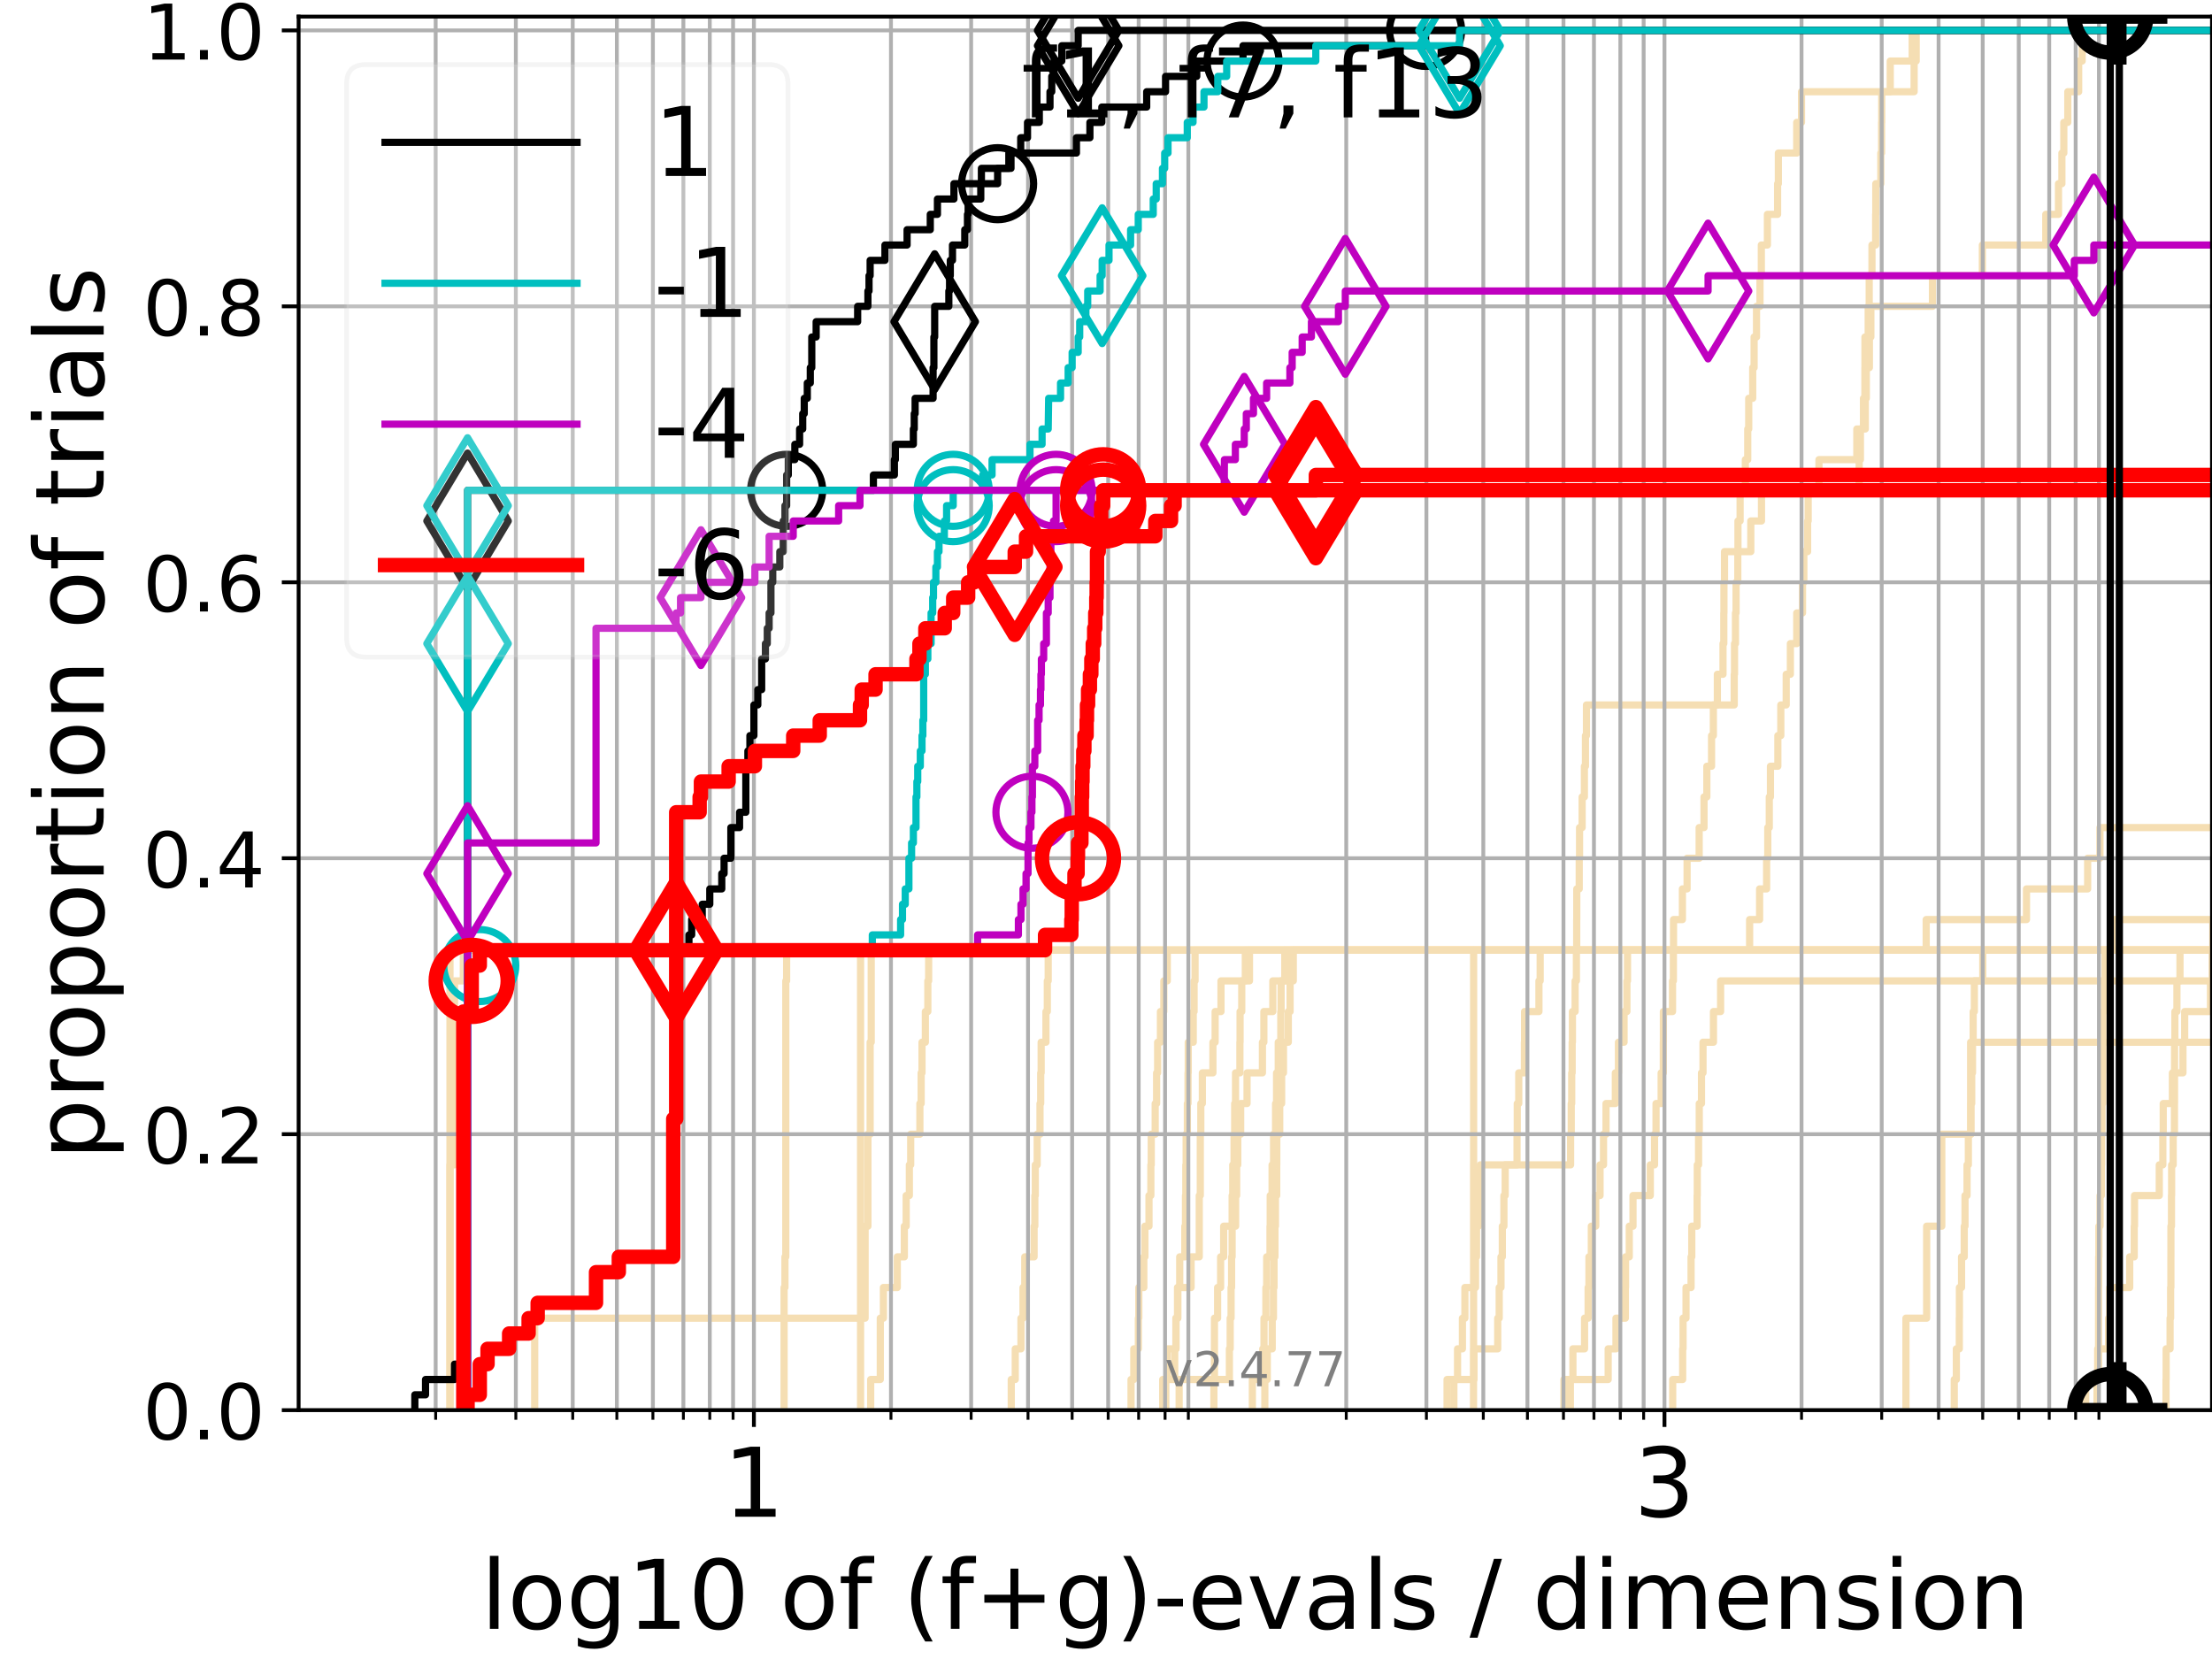 <?xml version="1.0" encoding="utf-8" standalone="no"?>
<!DOCTYPE svg PUBLIC "-//W3C//DTD SVG 1.1//EN"
  "http://www.w3.org/Graphics/SVG/1.1/DTD/svg11.dtd">
<!-- Created with matplotlib (https://matplotlib.org/) -->
<svg height="345.6pt" version="1.1" viewBox="0 0 460.8 345.6" width="460.8pt" xmlns="http://www.w3.org/2000/svg" xmlns:xlink="http://www.w3.org/1999/xlink">
 <defs>
  <style type="text/css">*{stroke-linecap:butt;stroke-linejoin:round;}</style>
 </defs>
 <g id="figure_1">
  <g id="patch_1">
   <path d="M 0 345.6 
L 460.8 345.6 
L 460.8 0 
L 0 0 
z
" style="fill:#ffffff;"/>
  </g>
  <g id="axes_1">
   <g id="patch_2">
    <path d="M 62.208 293.76 
L 460.8 293.76 
L 460.8 3.456 
L 62.208 3.456 
z
" style="fill:#ffffff;"/>
   </g>
   <g id="line2d_1">
    <path clip-path="url(#p4336880cdd)" d="M 179.271 293.76 
L 179.271 287.373 
L 179.271 287.373 
L 179.271 280.985 
L 179.271 280.985 
L 179.271 274.598 
L 179.271 274.598 
L 179.271 268.211 
L 179.271 268.211 
L 179.271 261.823 
L 179.271 261.823 
L 179.271 255.436 
L 179.271 255.436 
L 179.271 249.049 
L 179.271 249.049 
L 179.271 242.661 
L 179.271 242.661 
L 179.271 236.274 
L 179.271 236.274 
L 179.271 229.887 
L 179.271 229.887 
L 179.271 223.499 
L 179.271 223.499 
L 179.271 217.112 
L 179.271 217.112 
L 179.271 210.725 
L 179.271 210.725 
L 179.271 204.337 
L 179.271 204.337 
L 179.271 197.95 
L 179.271 197.95 
L 179.271 197.95 
L 460.8 197.95 
" style="fill:none;stroke:#f5deb3;stroke-linecap:square;stroke-width:1.5;"/>
   </g>
   <g id="line2d_2">
    <path clip-path="url(#p4336880cdd)" d="M 397.043 293.76 
L 397.043 274.598 
L 401.359 274.598 
L 401.359 255.436 
L 404.508 255.436 
L 404.508 236.274 
L 410.516 236.274 
L 410.516 217.112 
L 410.516 217.112 
L 410.516 217.112 
L 460.8 217.112 
" style="fill:none;stroke:#f5deb3;stroke-linecap:square;stroke-width:1.5;"/>
   </g>
   <g id="line2d_3">
    <path clip-path="url(#p4336880cdd)" d="M 163.343 293.76 
L 163.343 287.373 
L 163.343 287.373 
L 163.343 280.985 
L 163.343 280.985 
L 163.343 274.598 
L 163.343 274.598 
L 163.343 268.211 
L 163.52 268.211 
L 163.52 261.823 
L 163.695 261.823 
L 163.695 255.436 
L 163.695 255.436 
L 163.695 249.049 
L 163.695 249.049 
L 163.695 242.661 
L 163.695 242.661 
L 163.695 236.274 
L 163.695 236.274 
L 163.695 229.887 
L 163.695 229.887 
L 163.695 223.499 
L 163.695 223.499 
L 163.695 217.112 
L 163.695 217.112 
L 163.695 210.725 
L 163.695 210.725 
L 163.695 204.337 
L 163.87 204.337 
L 163.87 197.95 
L 163.87 197.95 
L 163.87 197.95 
L 460.8 197.95 
" style="fill:none;stroke:#f5deb3;stroke-linecap:square;stroke-width:1.5;"/>
   </g>
   <g id="line2d_4">
    <path clip-path="url(#p4336880cdd)" d="M 242.86 293.76 
L 242.86 287.373 
L 244.715 287.373 
L 244.715 280.985 
L 244.984 280.985 
L 244.984 274.598 
L 245.3 274.598 
L 245.3 268.211 
L 245.756 268.211 
L 245.756 261.823 
L 246.818 261.823 
L 246.818 255.436 
L 246.958 255.436 
L 246.958 249.049 
L 247.027 249.049 
L 247.027 242.661 
L 247.097 242.661 
L 247.097 236.274 
L 247.351 236.274 
L 247.351 229.887 
L 247.488 229.887 
L 247.488 223.499 
L 247.534 223.499 
L 247.534 217.112 
L 248.574 217.112 
L 248.574 210.725 
L 248.752 210.725 
L 248.752 204.337 
L 248.952 204.337 
L 248.952 197.95 
L 401.261 197.95 
L 401.261 191.563 
L 422.154 191.563 
L 422.154 185.175 
L 434.898 185.175 
L 434.898 178.788 
L 437.454 178.788 
L 437.454 172.401 
L 437.454 172.401 
L 437.454 172.401 
L 460.8 172.401 
" style="fill:none;stroke:#f5deb3;stroke-linecap:square;stroke-width:1.5;"/>
   </g>
   <g id="line2d_5"/>
   <g id="line2d_6"/>
   <g id="line2d_7">
    <path clip-path="url(#p4336880cdd)" d="M 263.488 293.76 
L 263.488 287.373 
L 263.998 287.373 
L 263.998 280.985 
L 265.029 280.985 
L 265.029 274.598 
L 265.283 274.598 
L 265.283 268.211 
L 265.402 268.211 
L 265.402 261.823 
L 265.594 261.823 
L 265.594 255.436 
L 265.698 255.436 
L 265.698 249.049 
L 265.962 249.049 
L 265.962 242.661 
L 265.976 242.661 
L 265.976 236.274 
L 266.586 236.274 
L 266.586 229.887 
L 266.988 229.887 
L 266.988 223.499 
L 267.372 223.499 
L 267.372 217.112 
L 268.378 217.112 
L 268.378 210.725 
L 268.749 210.725 
L 268.749 204.337 
L 268.94 204.337 
L 268.94 197.95 
L 461.8 197.95 
" style="fill:none;stroke:#f5deb3;stroke-linecap:square;stroke-width:1.5;"/>
   </g>
   <g id="line2d_8">
    <path clip-path="url(#p4336880cdd)" d="M 436.85 293.76 
L 436.85 287.373 
L 436.993 287.373 
L 436.993 280.985 
L 437.168 280.985 
L 437.168 274.598 
L 437.175 274.598 
L 437.175 268.211 
L 437.195 268.211 
L 437.195 261.823 
L 437.239 261.823 
L 437.239 255.436 
L 437.473 255.436 
L 437.473 249.049 
L 437.748 249.049 
L 437.748 242.661 
L 437.786 242.661 
L 437.786 236.274 
L 437.872 236.274 
L 437.872 229.887 
L 438.034 229.887 
L 438.034 223.499 
L 438.06 223.499 
L 438.06 217.112 
L 438.07 217.112 
L 438.07 210.725 
L 438.371 210.725 
L 438.371 204.337 
L 438.527 204.337 
L 438.527 197.95 
L 438.527 197.95 
L 438.527 197.95 
L 460.8 197.95 
" style="fill:none;stroke:#f5deb3;stroke-linecap:square;stroke-width:1.5;"/>
   </g>
   <g id="line2d_9">
    <path clip-path="url(#p4336880cdd)" d="M 260.89 293.76 
L 260.89 287.373 
L 263.051 287.373 
L 263.051 280.985 
L 263.317 280.985 
L 263.317 274.598 
L 263.706 274.598 
L 263.706 268.211 
L 263.875 268.211 
L 263.875 261.823 
L 264.562 261.823 
L 264.562 255.436 
L 264.608 255.436 
L 264.608 249.049 
L 264.999 249.049 
L 264.999 242.661 
L 265.313 242.661 
L 265.313 236.274 
L 265.727 236.274 
L 265.727 229.887 
L 265.933 229.887 
L 265.933 223.499 
L 266.283 223.499 
L 266.283 217.112 
L 266.817 217.112 
L 266.817 210.725 
L 266.874 210.725 
L 266.874 204.337 
L 269.414 204.337 
L 269.414 197.95 
L 364.48 197.95 
L 364.48 191.563 
L 366.558 191.563 
L 366.558 185.175 
L 368.021 185.175 
L 368.021 178.788 
L 368.26 178.788 
L 368.26 172.401 
L 368.573 172.401 
L 368.573 166.013 
L 368.817 166.013 
L 368.817 159.626 
L 370.359 159.626 
L 370.359 153.239 
L 370.976 153.239 
L 370.976 146.851 
L 372.101 146.851 
L 372.101 140.464 
L 372.968 140.464 
L 372.968 134.077 
L 374.294 134.077 
L 374.294 127.69 
L 375.497 127.69 
L 375.497 121.302 
L 375.771 121.302 
L 375.771 114.915 
L 376.558 114.915 
L 376.558 108.528 
L 376.674 108.528 
L 376.674 102.14 
L 378.921 102.14 
L 378.921 95.753 
L 386.813 95.753 
L 386.813 89.366 
L 388.576 89.366 
L 388.576 82.978 
L 388.785 82.978 
L 388.785 76.591 
L 389.428 76.591 
L 389.428 70.204 
L 389.736 70.204 
L 389.736 63.816 
L 402.566 63.816 
L 402.566 57.429 
L 412.964 57.429 
L 412.964 51.042 
L 426.172 51.042 
L 426.172 44.654 
L 428.821 44.654 
L 428.821 38.267 
L 429.532 38.267 
L 429.532 31.88 
L 429.932 31.88 
L 429.932 25.492 
L 430.761 25.492 
L 430.761 19.105 
L 433.025 19.105 
L 433.025 12.718 
L 433.753 12.718 
L 433.753 6.33 
L 433.753 6.33 
L 433.753 6.33 
L 460.8 6.33 
" style="fill:none;stroke:#f5deb3;stroke-linecap:square;stroke-width:1.5;"/>
   </g>
   <g id="line2d_10">
    <path clip-path="url(#p4336880cdd)" style="fill:none;stroke:#f5deb3;stroke-linecap:square;stroke-width:1.5;"/>
   </g>
   <g id="line2d_11">
    <path clip-path="url(#p4336880cdd)" d="M 235.616 293.76 
L 235.616 287.373 
L 236.193 287.373 
L 236.193 280.985 
L 237.146 280.985 
L 237.146 274.598 
L 237.235 274.598 
L 237.235 268.211 
L 238.28 268.211 
L 238.28 261.823 
L 238.509 261.823 
L 238.509 255.436 
L 239.355 255.436 
L 239.355 249.049 
L 239.744 249.049 
L 239.744 242.661 
L 239.827 242.661 
L 239.827 236.274 
L 240.647 236.274 
L 240.647 229.887 
L 240.944 229.887 
L 240.944 223.499 
L 241.158 223.499 
L 241.158 217.112 
L 241.742 217.112 
L 241.742 210.725 
L 242.447 210.725 
L 242.447 204.337 
L 243.166 204.337 
L 243.166 197.95 
L 461.8 197.95 
" style="fill:none;stroke:#f5deb3;stroke-linecap:square;stroke-width:1.5;"/>
   </g>
   <g id="line2d_12">
    <path clip-path="url(#p4336880cdd)" d="M 93.738 293.76 
L 93.738 287.373 
L 93.738 287.373 
L 93.738 280.985 
L 93.738 280.985 
L 93.738 274.598 
L 93.738 274.598 
L 93.738 268.211 
L 93.738 268.211 
L 93.738 261.823 
L 93.738 261.823 
L 93.738 255.436 
L 93.738 255.436 
L 93.738 249.049 
L 93.738 249.049 
L 93.738 242.661 
L 93.738 242.661 
L 93.738 236.274 
L 93.738 236.274 
L 93.738 229.887 
L 93.738 229.887 
L 93.738 223.499 
L 93.738 223.499 
L 93.738 217.112 
L 93.738 217.112 
L 93.738 210.725 
L 93.738 210.725 
L 93.738 204.337 
L 93.738 204.337 
L 93.738 197.95 
L 93.738 197.95 
L 93.738 197.95 
L 460.8 197.95 
" style="fill:none;stroke:#f5deb3;stroke-linecap:square;stroke-width:1.5;"/>
   </g>
   <g id="line2d_13"/>
   <g id="line2d_14">
    <path clip-path="url(#p4336880cdd)" d="M 210.664 293.76 
L 210.664 287.373 
L 211.496 287.373 
L 211.496 280.985 
L 212.687 280.985 
L 212.687 274.598 
L 213.112 274.598 
L 213.112 268.211 
L 213.48 268.211 
L 213.48 261.823 
L 215.422 261.823 
L 215.422 255.436 
L 215.572 255.436 
L 215.572 249.049 
L 215.671 249.049 
L 215.671 242.661 
L 216.066 242.661 
L 216.066 236.274 
L 216.652 236.274 
L 216.652 229.887 
L 216.797 229.887 
L 216.797 223.499 
L 216.893 223.499 
L 216.893 217.112 
L 217.893 217.112 
L 217.893 210.725 
L 218.174 210.725 
L 218.174 204.337 
L 218.36 204.337 
L 218.36 197.95 
L 218.36 197.95 
L 218.36 197.95 
L 460.8 197.95 
" style="fill:none;stroke:#f5deb3;stroke-linecap:square;stroke-width:1.5;"/>
   </g>
   <g id="line2d_15"/>
   <g id="line2d_16">
    <path clip-path="url(#p4336880cdd)" d="M 327.137 293.76 
L 327.137 287.373 
L 327.664 287.373 
L 327.664 280.985 
L 330.092 280.985 
L 330.092 274.598 
L 330.835 274.598 
L 330.835 268.211 
L 331.007 268.211 
L 331.007 261.823 
L 331.502 261.823 
L 331.502 255.436 
L 332.422 255.436 
L 332.422 249.049 
L 333.319 249.049 
L 333.319 242.661 
L 334.043 242.661 
L 334.043 236.274 
L 334.564 236.274 
L 334.564 229.887 
L 336.505 229.887 
L 336.505 223.499 
L 337.154 223.499 
L 337.154 217.112 
L 338.323 217.112 
L 338.323 210.725 
L 338.915 210.725 
L 338.915 204.337 
L 339.039 204.337 
L 339.039 197.95 
L 339.039 197.95 
L 339.039 197.95 
L 460.8 197.95 
" style="fill:none;stroke:#f5deb3;stroke-linecap:square;stroke-width:1.5;"/>
   </g>
   <g id="line2d_17">
    <path clip-path="url(#p4336880cdd)" d="M 434.483 293.76 
L 434.483 287.373 
L 437.174 287.373 
L 437.174 280.985 
L 439.247 280.985 
L 439.247 274.598 
L 439.481 274.598 
L 439.481 268.211 
L 443.655 268.211 
L 443.655 261.823 
L 444.599 261.823 
L 444.599 255.436 
L 444.661 255.436 
L 444.661 249.049 
L 449.816 249.049 
L 449.816 242.661 
L 450.557 242.661 
L 450.557 236.274 
L 450.64 236.274 
L 450.64 229.887 
L 452.553 229.887 
L 452.553 223.499 
L 454.749 223.499 
L 454.749 217.112 
L 455.108 217.112 
L 455.108 210.725 
L 460.49 210.725 
L 460.49 204.337 
L 460.849 204.337 
L 460.849 197.95 
L 460.97 197.95 
L 460.97 191.563 
L 461.8 191.563 
" style="fill:none;stroke:#f5deb3;stroke-linecap:square;stroke-width:1.5;"/>
   </g>
   <g id="line2d_18">
    <path clip-path="url(#p4336880cdd)" d="M 93.738 293.76 
L 93.738 287.373 
L 93.738 287.373 
L 93.738 280.985 
L 93.738 280.985 
L 93.738 274.598 
L 93.738 274.598 
L 93.738 268.211 
L 93.738 268.211 
L 93.738 261.823 
L 93.738 261.823 
L 93.738 255.436 
L 93.738 255.436 
L 93.738 249.049 
L 93.738 249.049 
L 93.738 242.661 
L 94.685 242.661 
L 94.685 236.274 
L 94.685 236.274 
L 94.685 229.887 
L 94.685 229.887 
L 94.685 223.499 
L 94.685 223.499 
L 94.685 217.112 
L 94.685 217.112 
L 94.685 210.725 
L 94.685 210.725 
L 94.685 204.337 
L 96.516 204.337 
L 96.516 197.95 
L 96.516 197.95 
L 96.516 197.95 
L 460.8 197.95 
" style="fill:none;stroke:#f5deb3;stroke-linecap:square;stroke-width:1.5;"/>
   </g>
   <g id="line2d_19">
    <path clip-path="url(#p4336880cdd)" d="M 407.109 293.76 
L 407.109 287.373 
L 407.544 287.373 
L 407.544 280.985 
L 408.159 280.985 
L 408.159 274.598 
L 408.18 274.598 
L 408.18 268.211 
L 408.627 268.211 
L 408.627 261.823 
L 409.188 261.823 
L 409.188 255.436 
L 409.348 255.436 
L 409.348 249.049 
L 409.77 249.049 
L 409.77 242.661 
L 410.045 242.661 
L 410.045 236.274 
L 410.597 236.274 
L 410.597 229.887 
L 410.748 229.887 
L 410.748 223.499 
L 410.909 223.499 
L 410.909 217.112 
L 411.049 217.112 
L 411.049 210.725 
L 411.295 210.725 
L 411.295 204.337 
L 413.048 204.337 
L 413.048 197.95 
L 413.048 197.95 
L 413.048 197.95 
L 460.8 197.95 
" style="fill:none;stroke:#f5deb3;stroke-linecap:square;stroke-width:1.5;"/>
   </g>
   <g id="line2d_20">
    <path clip-path="url(#p4336880cdd)" d="M 242.214 293.76 
L 242.214 287.373 
L 243.166 287.373 
L 243.166 280.985 
L 244.96 280.985 
L 244.96 274.598 
L 245.372 274.598 
L 245.372 268.211 
L 248.125 268.211 
L 248.125 261.823 
L 249.828 261.823 
L 249.828 255.436 
L 249.828 255.436 
L 249.828 249.049 
L 250.044 249.049 
L 250.044 242.661 
L 250.044 242.661 
L 250.044 236.274 
L 250.151 236.274 
L 250.151 229.887 
L 250.472 229.887 
L 250.472 223.499 
L 252.672 223.499 
L 252.672 217.112 
L 253.134 217.112 
L 253.134 210.725 
L 254.355 210.725 
L 254.355 204.337 
L 260.29 204.337 
L 260.29 197.95 
L 260.29 197.95 
L 260.29 197.95 
L 460.8 197.95 
" style="fill:none;stroke:#f5deb3;stroke-linecap:square;stroke-width:1.5;"/>
   </g>
   <g id="line2d_21">
    <path clip-path="url(#p4336880cdd)" d="M 306.962 293.76 
L 306.962 287.373 
L 306.967 287.373 
L 306.967 280.985 
L 306.973 280.985 
L 306.973 274.598 
L 306.978 274.598 
L 306.978 268.211 
L 306.978 268.211 
L 306.978 261.823 
L 306.978 261.823 
L 306.978 255.436 
L 306.978 255.436 
L 306.978 249.049 
L 306.978 249.049 
L 306.978 242.661 
L 306.984 242.661 
L 306.984 236.274 
L 306.984 236.274 
L 306.984 229.887 
L 306.984 229.887 
L 306.984 223.499 
L 306.984 223.499 
L 306.984 217.112 
L 306.984 217.112 
L 306.984 210.725 
L 306.984 210.725 
L 306.984 204.337 
L 306.984 204.337 
L 306.984 197.95 
L 306.984 197.95 
L 306.984 197.95 
L 460.8 197.95 
" style="fill:none;stroke:#f5deb3;stroke-linecap:square;stroke-width:1.5;"/>
   </g>
   <g id="line2d_22">
    <path clip-path="url(#p4336880cdd)" d="M 245.637 293.76 
L 245.637 287.373 
L 252.994 287.373 
L 252.994 280.985 
L 252.994 280.985 
L 252.994 274.598 
L 253.651 274.598 
L 253.651 268.211 
L 254.278 268.211 
L 254.278 261.823 
L 254.914 261.823 
L 254.914 255.436 
L 257.402 255.436 
L 257.402 249.049 
L 257.618 249.049 
L 257.618 242.661 
L 257.85 242.661 
L 257.85 236.274 
L 258.452 236.274 
L 258.452 229.887 
L 259.783 229.887 
L 259.783 223.499 
L 262.988 223.499 
L 262.988 217.112 
L 263.286 217.112 
L 263.286 210.725 
L 265.149 210.725 
L 265.149 204.337 
L 267.64 204.337 
L 267.64 197.95 
L 267.64 197.95 
L 267.64 197.95 
L 460.8 197.95 
" style="fill:none;stroke:#f5deb3;stroke-linecap:square;stroke-width:1.5;"/>
   </g>
   <g id="line2d_23">
    <path clip-path="url(#p4336880cdd)" d="M 348.454 293.76 
L 348.454 287.373 
L 350.529 287.373 
L 350.529 280.985 
L 350.613 280.985 
L 350.613 274.598 
L 351.231 274.598 
L 351.231 268.211 
L 352.281 268.211 
L 352.281 261.823 
L 352.43 261.823 
L 352.43 255.436 
L 353.54 255.436 
L 353.54 249.049 
L 353.573 249.049 
L 353.573 242.661 
L 353.843 242.661 
L 353.843 236.274 
L 353.986 236.274 
L 353.986 229.887 
L 354.452 229.887 
L 354.452 223.499 
L 354.768 223.499 
L 354.768 217.112 
L 356.947 217.112 
L 356.947 210.725 
L 358.434 210.725 
L 358.434 204.337 
L 358.434 204.337 
L 358.434 204.337 
L 460.8 204.337 
" style="fill:none;stroke:#f5deb3;stroke-linecap:square;stroke-width:1.5;"/>
   </g>
   <g id="line2d_24">
    <path clip-path="url(#p4336880cdd)" d="M 325.796 293.76 
L 325.796 287.373 
L 335.012 287.373 
L 335.012 280.985 
L 336.636 280.985 
L 336.636 274.598 
L 338.592 274.598 
L 338.592 268.211 
L 338.63 268.211 
L 338.63 261.823 
L 339.405 261.823 
L 339.405 255.436 
L 340.185 255.436 
L 340.185 249.049 
L 343.79 249.049 
L 343.79 242.661 
L 344.67 242.661 
L 344.67 236.274 
L 344.983 236.274 
L 344.983 229.887 
L 346.05 229.887 
L 346.05 223.499 
L 346.498 223.499 
L 346.498 217.112 
L 346.514 217.112 
L 346.514 210.725 
L 348.42 210.725 
L 348.42 204.337 
L 348.596 204.337 
L 348.596 197.95 
L 348.625 197.95 
L 348.625 191.563 
L 350.476 191.563 
L 350.476 185.175 
L 351.452 185.175 
L 351.452 178.788 
L 353.965 178.788 
L 353.965 172.401 
L 354.979 172.401 
L 354.979 166.013 
L 355.567 166.013 
L 355.567 159.626 
L 356.548 159.626 
L 356.548 153.239 
L 356.923 153.239 
L 356.923 146.851 
L 357.759 146.851 
L 357.759 140.464 
L 358.933 140.464 
L 358.933 134.077 
L 359.1 134.077 
L 359.1 127.69 
L 359.129 127.69 
L 359.129 121.302 
L 359.246 121.302 
L 359.246 114.915 
L 364.724 114.915 
L 364.724 108.528 
L 366.951 108.528 
L 366.951 102.14 
L 387.299 102.14 
L 387.299 95.753 
L 387.558 95.753 
L 387.558 89.366 
L 388.195 89.366 
L 388.195 82.978 
L 388.49 82.978 
L 388.49 76.591 
L 388.502 76.591 
L 388.502 70.204 
L 389.181 70.204 
L 389.181 63.816 
L 389.39 63.816 
L 389.39 57.429 
L 389.968 57.429 
L 389.968 51.042 
L 390.73 51.042 
L 390.73 44.654 
L 390.762 44.654 
L 390.762 38.267 
L 391.809 38.267 
L 391.809 31.88 
L 391.966 31.88 
L 391.966 25.492 
L 391.995 25.492 
L 391.995 19.105 
L 393.772 19.105 
L 393.772 12.718 
L 398.346 12.718 
L 398.346 6.33 
L 398.346 6.33 
L 398.346 6.33 
L 460.8 6.33 
" style="fill:none;stroke:#f5deb3;stroke-linecap:square;stroke-width:1.5;"/>
   </g>
   <g id="line2d_25">
    <path clip-path="url(#p4336880cdd)" d="M 451.221 293.76 
L 451.221 287.373 
L 451.249 287.373 
L 451.249 280.985 
L 452.067 280.985 
L 452.067 274.598 
L 452.178 274.598 
L 452.178 268.211 
L 452.235 268.211 
L 452.235 261.823 
L 452.244 261.823 
L 452.244 255.436 
L 452.357 255.436 
L 452.357 249.049 
L 452.388 249.049 
L 452.388 242.661 
L 452.716 242.661 
L 452.716 236.274 
L 452.979 236.274 
L 452.979 229.887 
L 452.993 229.887 
L 452.993 223.499 
L 453.003 223.499 
L 453.003 217.112 
L 453.068 217.112 
L 453.068 210.725 
L 453.495 210.725 
L 453.495 204.337 
L 454.131 204.337 
L 454.131 197.95 
L 454.131 197.95 
L 454.131 197.95 
L 460.8 197.95 
" style="fill:none;stroke:#f5deb3;stroke-linecap:square;stroke-width:1.5;"/>
   </g>
   <g id="line2d_26">
    <path clip-path="url(#p4336880cdd)" d="M 302.87 293.76 
L 302.87 287.373 
L 307.049 287.373 
L 307.049 280.985 
L 312.002 280.985 
L 312.002 274.598 
L 312.312 274.598 
L 312.312 268.211 
L 312.681 268.211 
L 312.681 261.823 
L 312.962 261.823 
L 312.962 255.436 
L 313.293 255.436 
L 313.293 249.049 
L 313.561 249.049 
L 313.561 242.661 
L 316.026 242.661 
L 316.026 236.274 
L 316.073 236.274 
L 316.073 229.887 
L 316.384 229.887 
L 316.384 223.499 
L 317.564 223.499 
L 317.564 217.112 
L 317.597 217.112 
L 317.597 210.725 
L 320.587 210.725 
L 320.587 204.337 
L 320.846 204.337 
L 320.846 197.95 
L 461.8 197.95 
" style="fill:none;stroke:#f5deb3;stroke-linecap:square;stroke-width:1.5;"/>
   </g>
   <g id="line2d_27">
    <path clip-path="url(#p4336880cdd)" d="M 252.874 293.76 
L 252.874 287.373 
L 256.103 287.373 
L 256.103 280.985 
L 256.27 280.985 
L 256.27 274.598 
L 256.455 274.598 
L 256.455 268.211 
L 256.565 268.211 
L 256.565 261.823 
L 256.675 261.823 
L 256.675 255.436 
L 256.675 255.436 
L 256.675 249.049 
L 256.803 249.049 
L 256.803 242.661 
L 257.077 242.661 
L 257.077 236.274 
L 257.204 236.274 
L 257.204 229.887 
L 257.384 229.887 
L 257.384 223.499 
L 258.294 223.499 
L 258.294 217.112 
L 258.329 217.112 
L 258.329 210.725 
L 258.68 210.725 
L 258.68 204.337 
L 259.424 204.337 
L 259.424 197.95 
L 440.032 197.95 
L 440.032 191.563 
L 440.032 191.563 
L 440.032 191.563 
L 460.8 191.563 
" style="fill:none;stroke:#f5deb3;stroke-linecap:square;stroke-width:1.5;"/>
   </g>
   <g id="line2d_28">
    <path clip-path="url(#p4336880cdd)" d="M 301.448 293.76 
L 301.448 287.373 
L 303.634 287.373 
L 303.634 280.985 
L 304.648 280.985 
L 304.648 274.598 
L 305.165 274.598 
L 305.165 268.211 
L 307.377 268.211 
L 307.377 261.823 
L 307.59 261.823 
L 307.59 255.436 
L 307.988 255.436 
L 307.988 249.049 
L 308.366 249.049 
L 308.366 242.661 
L 327.187 242.661 
L 327.187 236.274 
L 327.319 236.274 
L 327.319 229.887 
L 327.418 229.887 
L 327.418 223.499 
L 327.51 223.499 
L 327.51 217.112 
L 327.566 217.112 
L 327.566 210.725 
L 328.126 210.725 
L 328.126 204.337 
L 328.391 204.337 
L 328.391 197.95 
L 328.455 197.95 
L 328.455 191.563 
L 328.471 191.563 
L 328.471 185.175 
L 328.981 185.175 
L 328.981 178.788 
L 329.051 178.788 
L 329.051 172.401 
L 329.589 172.401 
L 329.589 166.013 
L 330.058 166.013 
L 330.058 159.626 
L 330.279 159.626 
L 330.279 153.239 
L 330.488 153.239 
L 330.488 146.851 
L 361.271 146.851 
L 361.271 140.464 
L 361.333 140.464 
L 361.333 134.077 
L 361.529 134.077 
L 361.529 127.69 
L 361.655 127.69 
L 361.655 121.302 
L 362.015 121.302 
L 362.015 114.915 
L 362.048 114.915 
L 362.048 108.528 
L 362.497 108.528 
L 362.497 102.14 
L 363.589 102.14 
L 363.589 95.753 
L 364.086 95.753 
L 364.086 89.366 
L 364.293 89.366 
L 364.293 82.978 
L 365.12 82.978 
L 365.12 76.591 
L 365.412 76.591 
L 365.412 70.204 
L 365.915 70.204 
L 365.915 63.816 
L 366.639 63.816 
L 366.639 57.429 
L 366.916 57.429 
L 366.916 51.042 
L 368.185 51.042 
L 368.185 44.654 
L 370.308 44.654 
L 370.308 38.267 
L 370.466 38.267 
L 370.466 31.88 
L 374.29 31.88 
L 374.29 25.492 
L 375.288 25.492 
L 375.288 19.105 
L 398.748 19.105 
L 398.748 12.718 
L 399.177 12.718 
L 399.177 6.33 
L 399.177 6.33 
L 399.177 6.33 
L 460.8 6.33 
" style="fill:none;stroke:#f5deb3;stroke-linecap:square;stroke-width:1.5;"/>
   </g>
   <g id="line2d_29">
    <path clip-path="url(#p4336880cdd)" d="M 111.386 293.76 
L 111.386 287.373 
L 111.386 287.373 
L 111.386 280.985 
L 111.386 280.985 
L 111.386 274.598 
L 180.221 274.598 
L 180.221 268.211 
L 180.221 268.211 
L 180.221 261.823 
L 180.221 261.823 
L 180.221 255.436 
L 180.803 255.436 
L 180.803 249.049 
L 180.803 249.049 
L 180.803 242.661 
L 180.803 242.661 
L 180.803 236.274 
L 181.264 236.274 
L 181.264 229.887 
L 181.264 229.887 
L 181.264 223.499 
L 181.264 223.499 
L 181.264 217.112 
L 181.492 217.112 
L 181.492 210.725 
L 181.492 210.725 
L 181.492 204.337 
L 181.492 204.337 
L 181.492 197.95 
L 181.492 197.95 
L 181.492 197.95 
L 460.8 197.95 
" style="fill:none;stroke:#f5deb3;stroke-linecap:square;stroke-width:1.5;"/>
   </g>
   <g id="line2d_30">
    <path clip-path="url(#p4336880cdd)" d="M 181.378 293.76 
L 181.378 287.373 
L 183.382 287.373 
L 183.382 280.985 
L 183.382 280.985 
L 183.382 274.598 
L 184.029 274.598 
L 184.029 268.211 
L 186.921 268.211 
L 186.921 261.823 
L 188.39 261.823 
L 188.39 255.436 
L 188.774 255.436 
L 188.774 249.049 
L 189.436 249.049 
L 189.436 242.661 
L 189.716 242.661 
L 189.716 236.274 
L 191.628 236.274 
L 191.628 229.887 
L 191.894 229.887 
L 191.894 223.499 
L 192.071 223.499 
L 192.071 217.112 
L 192.769 217.112 
L 192.769 210.725 
L 193.285 210.725 
L 193.285 204.337 
L 193.455 204.337 
L 193.455 197.95 
L 193.455 197.95 
L 193.455 197.95 
L 460.8 197.95 
" style="fill:none;stroke:#f5deb3;stroke-linecap:square;stroke-width:1.5;"/>
   </g>
   <g id="matplotlib.axis_1">
    <g id="xtick_1">
     <g id="line2d_31">
      <path clip-path="url(#p4336880cdd)" d="M 157.052 293.76 
L 157.052 3.456 
" style="fill:none;stroke:#b0b0b0;stroke-linecap:square;stroke-width:0.8;"/>
     </g>
     <g id="line2d_32">
      <defs>
       <path d="M 0 0 
L 0 3.5 
" id="md1c7bc765c" style="stroke:#000000;stroke-width:0.8;"/>
      </defs>
      <g>
       <use style="stroke:#000000;stroke-width:0.8;" x="157.052" xlink:href="#md1c7bc765c" y="293.76"/>
      </g>
     </g>
     <g id="text_1">
      <!-- 1 -->
      <g transform="translate(150.69 315.957)scale(0.2 -0.2)">
       <defs>
        <path d="M 12.406 8.297 
L 28.516 8.297 
L 28.516 63.922 
L 10.984 60.406 
L 10.984 69.391 
L 28.422 72.906 
L 38.281 72.906 
L 38.281 8.297 
L 54.391 8.297 
L 54.391 0 
L 12.406 0 
z
" id="DejaVuSans-49"/>
       </defs>
       <use xlink:href="#DejaVuSans-49"/>
      </g>
     </g>
    </g>
    <g id="xtick_2">
     <g id="line2d_33">
      <path clip-path="url(#p4336880cdd)" d="M 346.741 293.76 
L 346.741 3.456 
" style="fill:none;stroke:#b0b0b0;stroke-linecap:square;stroke-width:0.8;"/>
     </g>
     <g id="line2d_34">
      <g>
       <use style="stroke:#000000;stroke-width:0.8;" x="346.741" xlink:href="#md1c7bc765c" y="293.76"/>
      </g>
     </g>
     <g id="text_2">
      <!-- 3 -->
      <g transform="translate(340.379 315.957)scale(0.2 -0.2)">
       <defs>
        <path d="M 40.578 39.312 
Q 47.656 37.797 51.625 33 
Q 55.609 28.219 55.609 21.188 
Q 55.609 10.406 48.188 4.484 
Q 40.766 -1.422 27.094 -1.422 
Q 22.516 -1.422 17.656 -0.516 
Q 12.797 0.391 7.625 2.203 
L 7.625 11.719 
Q 11.719 9.328 16.594 8.109 
Q 21.484 6.891 26.812 6.891 
Q 36.078 6.891 40.938 10.547 
Q 45.797 14.203 45.797 21.188 
Q 45.797 27.641 41.281 31.266 
Q 36.766 34.906 28.719 34.906 
L 20.219 34.906 
L 20.219 43.016 
L 29.109 43.016 
Q 36.375 43.016 40.234 45.922 
Q 44.094 48.828 44.094 54.297 
Q 44.094 59.906 40.109 62.906 
Q 36.141 65.922 28.719 65.922 
Q 24.656 65.922 20.016 65.031 
Q 15.375 64.156 9.812 62.312 
L 9.812 71.094 
Q 15.438 72.656 20.344 73.438 
Q 25.25 74.219 29.594 74.219 
Q 40.828 74.219 47.359 69.109 
Q 53.906 64.016 53.906 55.328 
Q 53.906 49.266 50.438 45.094 
Q 46.969 40.922 40.578 39.312 
z
" id="DejaVuSans-51"/>
       </defs>
       <use xlink:href="#DejaVuSans-51"/>
      </g>
     </g>
    </g>
    <g id="xtick_3">
     <g id="line2d_35">
      <path clip-path="url(#p4336880cdd)" d="M 90.759 293.76 
L 90.759 3.456 
" style="fill:none;stroke:#b0b0b0;stroke-linecap:square;stroke-width:0.8;"/>
     </g>
     <g id="line2d_36">
      <defs>
       <path d="M 0 0 
L 0 2 
" id="mf5d457285c" style="stroke:#000000;stroke-width:0.6;"/>
      </defs>
      <g>
       <use style="stroke:#000000;stroke-width:0.6;" x="90.759" xlink:href="#mf5d457285c" y="293.76"/>
      </g>
     </g>
    </g>
    <g id="xtick_4">
     <g id="line2d_37">
      <path clip-path="url(#p4336880cdd)" d="M 107.46 293.76 
L 107.46 3.456 
" style="fill:none;stroke:#b0b0b0;stroke-linecap:square;stroke-width:0.8;"/>
     </g>
     <g id="line2d_38">
      <g>
       <use style="stroke:#000000;stroke-width:0.6;" x="107.46" xlink:href="#mf5d457285c" y="293.76"/>
      </g>
     </g>
    </g>
    <g id="xtick_5">
     <g id="line2d_39">
      <path clip-path="url(#p4336880cdd)" d="M 119.31 293.76 
L 119.31 3.456 
" style="fill:none;stroke:#b0b0b0;stroke-linecap:square;stroke-width:0.8;"/>
     </g>
     <g id="line2d_40">
      <g>
       <use style="stroke:#000000;stroke-width:0.6;" x="119.31" xlink:href="#mf5d457285c" y="293.76"/>
      </g>
     </g>
    </g>
    <g id="xtick_6">
     <g id="line2d_41">
      <path clip-path="url(#p4336880cdd)" d="M 128.501 293.76 
L 128.501 3.456 
" style="fill:none;stroke:#b0b0b0;stroke-linecap:square;stroke-width:0.8;"/>
     </g>
     <g id="line2d_42">
      <g>
       <use style="stroke:#000000;stroke-width:0.6;" x="128.501" xlink:href="#mf5d457285c" y="293.76"/>
      </g>
     </g>
    </g>
    <g id="xtick_7">
     <g id="line2d_43">
      <path clip-path="url(#p4336880cdd)" d="M 136.011 293.76 
L 136.011 3.456 
" style="fill:none;stroke:#b0b0b0;stroke-linecap:square;stroke-width:0.8;"/>
     </g>
     <g id="line2d_44">
      <g>
       <use style="stroke:#000000;stroke-width:0.6;" x="136.011" xlink:href="#mf5d457285c" y="293.76"/>
      </g>
     </g>
    </g>
    <g id="xtick_8">
     <g id="line2d_45">
      <path clip-path="url(#p4336880cdd)" d="M 142.361 293.76 
L 142.361 3.456 
" style="fill:none;stroke:#b0b0b0;stroke-linecap:square;stroke-width:0.8;"/>
     </g>
     <g id="line2d_46">
      <g>
       <use style="stroke:#000000;stroke-width:0.6;" x="142.361" xlink:href="#mf5d457285c" y="293.76"/>
      </g>
     </g>
    </g>
    <g id="xtick_9">
     <g id="line2d_47">
      <path clip-path="url(#p4336880cdd)" d="M 147.861 293.76 
L 147.861 3.456 
" style="fill:none;stroke:#b0b0b0;stroke-linecap:square;stroke-width:0.8;"/>
     </g>
     <g id="line2d_48">
      <g>
       <use style="stroke:#000000;stroke-width:0.6;" x="147.861" xlink:href="#mf5d457285c" y="293.76"/>
      </g>
     </g>
    </g>
    <g id="xtick_10">
     <g id="line2d_49">
      <path clip-path="url(#p4336880cdd)" d="M 152.713 293.76 
L 152.713 3.456 
" style="fill:none;stroke:#b0b0b0;stroke-linecap:square;stroke-width:0.8;"/>
     </g>
     <g id="line2d_50">
      <g>
       <use style="stroke:#000000;stroke-width:0.6;" x="152.713" xlink:href="#mf5d457285c" y="293.76"/>
      </g>
     </g>
    </g>
    <g id="xtick_11">
     <g id="line2d_51">
      <path clip-path="url(#p4336880cdd)" d="M 185.604 293.76 
L 185.604 3.456 
" style="fill:none;stroke:#b0b0b0;stroke-linecap:square;stroke-width:0.8;"/>
     </g>
     <g id="line2d_52">
      <g>
       <use style="stroke:#000000;stroke-width:0.6;" x="185.604" xlink:href="#mf5d457285c" y="293.76"/>
      </g>
     </g>
    </g>
    <g id="xtick_12">
     <g id="line2d_53">
      <path clip-path="url(#p4336880cdd)" d="M 202.305 293.76 
L 202.305 3.456 
" style="fill:none;stroke:#b0b0b0;stroke-linecap:square;stroke-width:0.8;"/>
     </g>
     <g id="line2d_54">
      <g>
       <use style="stroke:#000000;stroke-width:0.6;" x="202.305" xlink:href="#mf5d457285c" y="293.76"/>
      </g>
     </g>
    </g>
    <g id="xtick_13">
     <g id="line2d_55">
      <path clip-path="url(#p4336880cdd)" d="M 214.155 293.76 
L 214.155 3.456 
" style="fill:none;stroke:#b0b0b0;stroke-linecap:square;stroke-width:0.8;"/>
     </g>
     <g id="line2d_56">
      <g>
       <use style="stroke:#000000;stroke-width:0.6;" x="214.155" xlink:href="#mf5d457285c" y="293.76"/>
      </g>
     </g>
    </g>
    <g id="xtick_14">
     <g id="line2d_57">
      <path clip-path="url(#p4336880cdd)" d="M 223.346 293.76 
L 223.346 3.456 
" style="fill:none;stroke:#b0b0b0;stroke-linecap:square;stroke-width:0.8;"/>
     </g>
     <g id="line2d_58">
      <g>
       <use style="stroke:#000000;stroke-width:0.6;" x="223.346" xlink:href="#mf5d457285c" y="293.76"/>
      </g>
     </g>
    </g>
    <g id="xtick_15">
     <g id="line2d_59">
      <path clip-path="url(#p4336880cdd)" d="M 230.856 293.76 
L 230.856 3.456 
" style="fill:none;stroke:#b0b0b0;stroke-linecap:square;stroke-width:0.8;"/>
     </g>
     <g id="line2d_60">
      <g>
       <use style="stroke:#000000;stroke-width:0.6;" x="230.856" xlink:href="#mf5d457285c" y="293.76"/>
      </g>
     </g>
    </g>
    <g id="xtick_16">
     <g id="line2d_61">
      <path clip-path="url(#p4336880cdd)" d="M 237.205 293.76 
L 237.205 3.456 
" style="fill:none;stroke:#b0b0b0;stroke-linecap:square;stroke-width:0.8;"/>
     </g>
     <g id="line2d_62">
      <g>
       <use style="stroke:#000000;stroke-width:0.6;" x="237.205" xlink:href="#mf5d457285c" y="293.76"/>
      </g>
     </g>
    </g>
    <g id="xtick_17">
     <g id="line2d_63">
      <path clip-path="url(#p4336880cdd)" d="M 242.706 293.76 
L 242.706 3.456 
" style="fill:none;stroke:#b0b0b0;stroke-linecap:square;stroke-width:0.8;"/>
     </g>
     <g id="line2d_64">
      <g>
       <use style="stroke:#000000;stroke-width:0.6;" x="242.706" xlink:href="#mf5d457285c" y="293.76"/>
      </g>
     </g>
    </g>
    <g id="xtick_18">
     <g id="line2d_65">
      <path clip-path="url(#p4336880cdd)" d="M 247.557 293.76 
L 247.557 3.456 
" style="fill:none;stroke:#b0b0b0;stroke-linecap:square;stroke-width:0.8;"/>
     </g>
     <g id="line2d_66">
      <g>
       <use style="stroke:#000000;stroke-width:0.6;" x="247.557" xlink:href="#mf5d457285c" y="293.76"/>
      </g>
     </g>
    </g>
    <g id="xtick_19">
     <g id="line2d_67">
      <path clip-path="url(#p4336880cdd)" d="M 280.448 293.76 
L 280.448 3.456 
" style="fill:none;stroke:#b0b0b0;stroke-linecap:square;stroke-width:0.8;"/>
     </g>
     <g id="line2d_68">
      <g>
       <use style="stroke:#000000;stroke-width:0.6;" x="280.448" xlink:href="#mf5d457285c" y="293.76"/>
      </g>
     </g>
    </g>
    <g id="xtick_20">
     <g id="line2d_69">
      <path clip-path="url(#p4336880cdd)" d="M 297.149 293.76 
L 297.149 3.456 
" style="fill:none;stroke:#b0b0b0;stroke-linecap:square;stroke-width:0.8;"/>
     </g>
     <g id="line2d_70">
      <g>
       <use style="stroke:#000000;stroke-width:0.6;" x="297.149" xlink:href="#mf5d457285c" y="293.76"/>
      </g>
     </g>
    </g>
    <g id="xtick_21">
     <g id="line2d_71">
      <path clip-path="url(#p4336880cdd)" d="M 308.999 293.76 
L 308.999 3.456 
" style="fill:none;stroke:#b0b0b0;stroke-linecap:square;stroke-width:0.8;"/>
     </g>
     <g id="line2d_72">
      <g>
       <use style="stroke:#000000;stroke-width:0.6;" x="308.999" xlink:href="#mf5d457285c" y="293.76"/>
      </g>
     </g>
    </g>
    <g id="xtick_22">
     <g id="line2d_73">
      <path clip-path="url(#p4336880cdd)" d="M 318.19 293.76 
L 318.19 3.456 
" style="fill:none;stroke:#b0b0b0;stroke-linecap:square;stroke-width:0.8;"/>
     </g>
     <g id="line2d_74">
      <g>
       <use style="stroke:#000000;stroke-width:0.6;" x="318.19" xlink:href="#mf5d457285c" y="293.76"/>
      </g>
     </g>
    </g>
    <g id="xtick_23">
     <g id="line2d_75">
      <path clip-path="url(#p4336880cdd)" d="M 325.7 293.76 
L 325.7 3.456 
" style="fill:none;stroke:#b0b0b0;stroke-linecap:square;stroke-width:0.8;"/>
     </g>
     <g id="line2d_76">
      <g>
       <use style="stroke:#000000;stroke-width:0.6;" x="325.7" xlink:href="#mf5d457285c" y="293.76"/>
      </g>
     </g>
    </g>
    <g id="xtick_24">
     <g id="line2d_77">
      <path clip-path="url(#p4336880cdd)" d="M 332.05 293.76 
L 332.05 3.456 
" style="fill:none;stroke:#b0b0b0;stroke-linecap:square;stroke-width:0.8;"/>
     </g>
     <g id="line2d_78">
      <g>
       <use style="stroke:#000000;stroke-width:0.6;" x="332.05" xlink:href="#mf5d457285c" y="293.76"/>
      </g>
     </g>
    </g>
    <g id="xtick_25">
     <g id="line2d_79">
      <path clip-path="url(#p4336880cdd)" d="M 337.55 293.76 
L 337.55 3.456 
" style="fill:none;stroke:#b0b0b0;stroke-linecap:square;stroke-width:0.8;"/>
     </g>
     <g id="line2d_80">
      <g>
       <use style="stroke:#000000;stroke-width:0.6;" x="337.55" xlink:href="#mf5d457285c" y="293.76"/>
      </g>
     </g>
    </g>
    <g id="xtick_26">
     <g id="line2d_81">
      <path clip-path="url(#p4336880cdd)" d="M 342.402 293.76 
L 342.402 3.456 
" style="fill:none;stroke:#b0b0b0;stroke-linecap:square;stroke-width:0.8;"/>
     </g>
     <g id="line2d_82">
      <g>
       <use style="stroke:#000000;stroke-width:0.6;" x="342.402" xlink:href="#mf5d457285c" y="293.76"/>
      </g>
     </g>
    </g>
    <g id="xtick_27">
     <g id="line2d_83">
      <path clip-path="url(#p4336880cdd)" d="M 375.292 293.76 
L 375.292 3.456 
" style="fill:none;stroke:#b0b0b0;stroke-linecap:square;stroke-width:0.8;"/>
     </g>
     <g id="line2d_84">
      <g>
       <use style="stroke:#000000;stroke-width:0.6;" x="375.292" xlink:href="#mf5d457285c" y="293.76"/>
      </g>
     </g>
    </g>
    <g id="xtick_28">
     <g id="line2d_85">
      <path clip-path="url(#p4336880cdd)" d="M 391.994 293.76 
L 391.994 3.456 
" style="fill:none;stroke:#b0b0b0;stroke-linecap:square;stroke-width:0.8;"/>
     </g>
     <g id="line2d_86">
      <g>
       <use style="stroke:#000000;stroke-width:0.6;" x="391.994" xlink:href="#mf5d457285c" y="293.76"/>
      </g>
     </g>
    </g>
    <g id="xtick_29">
     <g id="line2d_87">
      <path clip-path="url(#p4336880cdd)" d="M 403.844 293.76 
L 403.844 3.456 
" style="fill:none;stroke:#b0b0b0;stroke-linecap:square;stroke-width:0.8;"/>
     </g>
     <g id="line2d_88">
      <g>
       <use style="stroke:#000000;stroke-width:0.6;" x="403.844" xlink:href="#mf5d457285c" y="293.76"/>
      </g>
     </g>
    </g>
    <g id="xtick_30">
     <g id="line2d_89">
      <path clip-path="url(#p4336880cdd)" d="M 413.035 293.76 
L 413.035 3.456 
" style="fill:none;stroke:#b0b0b0;stroke-linecap:square;stroke-width:0.8;"/>
     </g>
     <g id="line2d_90">
      <g>
       <use style="stroke:#000000;stroke-width:0.6;" x="413.035" xlink:href="#mf5d457285c" y="293.76"/>
      </g>
     </g>
    </g>
    <g id="xtick_31">
     <g id="line2d_91">
      <path clip-path="url(#p4336880cdd)" d="M 420.545 293.76 
L 420.545 3.456 
" style="fill:none;stroke:#b0b0b0;stroke-linecap:square;stroke-width:0.8;"/>
     </g>
     <g id="line2d_92">
      <g>
       <use style="stroke:#000000;stroke-width:0.6;" x="420.545" xlink:href="#mf5d457285c" y="293.76"/>
      </g>
     </g>
    </g>
    <g id="xtick_32">
     <g id="line2d_93">
      <path clip-path="url(#p4336880cdd)" d="M 426.894 293.76 
L 426.894 3.456 
" style="fill:none;stroke:#b0b0b0;stroke-linecap:square;stroke-width:0.8;"/>
     </g>
     <g id="line2d_94">
      <g>
       <use style="stroke:#000000;stroke-width:0.6;" x="426.894" xlink:href="#mf5d457285c" y="293.76"/>
      </g>
     </g>
    </g>
    <g id="xtick_33">
     <g id="line2d_95">
      <path clip-path="url(#p4336880cdd)" d="M 432.395 293.76 
L 432.395 3.456 
" style="fill:none;stroke:#b0b0b0;stroke-linecap:square;stroke-width:0.8;"/>
     </g>
     <g id="line2d_96">
      <g>
       <use style="stroke:#000000;stroke-width:0.6;" x="432.395" xlink:href="#mf5d457285c" y="293.76"/>
      </g>
     </g>
    </g>
    <g id="xtick_34">
     <g id="line2d_97">
      <path clip-path="url(#p4336880cdd)" d="M 437.246 293.76 
L 437.246 3.456 
" style="fill:none;stroke:#b0b0b0;stroke-linecap:square;stroke-width:0.8;"/>
     </g>
     <g id="line2d_98">
      <g>
       <use style="stroke:#000000;stroke-width:0.6;" x="437.246" xlink:href="#mf5d457285c" y="293.76"/>
      </g>
     </g>
    </g>
    <g id="text_3">
     <!-- log10 of (f+g)-evals / dimension -->
     <g transform="translate(100.165 339.313)scale(0.2 -0.2)">
      <defs>
       <path d="M 9.422 75.984 
L 18.406 75.984 
L 18.406 0 
L 9.422 0 
z
" id="DejaVuSans-108"/>
       <path d="M 30.609 48.391 
Q 23.391 48.391 19.188 42.75 
Q 14.984 37.109 14.984 27.297 
Q 14.984 17.484 19.156 11.844 
Q 23.344 6.203 30.609 6.203 
Q 37.797 6.203 41.984 11.859 
Q 46.188 17.531 46.188 27.297 
Q 46.188 37.016 41.984 42.703 
Q 37.797 48.391 30.609 48.391 
z
M 30.609 56 
Q 42.328 56 49.016 48.375 
Q 55.719 40.766 55.719 27.297 
Q 55.719 13.875 49.016 6.219 
Q 42.328 -1.422 30.609 -1.422 
Q 18.844 -1.422 12.172 6.219 
Q 5.516 13.875 5.516 27.297 
Q 5.516 40.766 12.172 48.375 
Q 18.844 56 30.609 56 
z
" id="DejaVuSans-111"/>
       <path d="M 45.406 27.984 
Q 45.406 37.75 41.375 43.109 
Q 37.359 48.484 30.078 48.484 
Q 22.859 48.484 18.828 43.109 
Q 14.797 37.75 14.797 27.984 
Q 14.797 18.266 18.828 12.891 
Q 22.859 7.516 30.078 7.516 
Q 37.359 7.516 41.375 12.891 
Q 45.406 18.266 45.406 27.984 
z
M 54.391 6.781 
Q 54.391 -7.172 48.188 -13.984 
Q 42 -20.797 29.203 -20.797 
Q 24.469 -20.797 20.266 -20.094 
Q 16.062 -19.391 12.109 -17.922 
L 12.109 -9.188 
Q 16.062 -11.328 19.922 -12.344 
Q 23.781 -13.375 27.781 -13.375 
Q 36.625 -13.375 41.016 -8.766 
Q 45.406 -4.156 45.406 5.172 
L 45.406 9.625 
Q 42.625 4.781 38.281 2.391 
Q 33.938 0 27.875 0 
Q 17.828 0 11.672 7.656 
Q 5.516 15.328 5.516 27.984 
Q 5.516 40.672 11.672 48.328 
Q 17.828 56 27.875 56 
Q 33.938 56 38.281 53.609 
Q 42.625 51.219 45.406 46.391 
L 45.406 54.688 
L 54.391 54.688 
z
" id="DejaVuSans-103"/>
       <path d="M 31.781 66.406 
Q 24.172 66.406 20.328 58.906 
Q 16.5 51.422 16.5 36.375 
Q 16.5 21.391 20.328 13.891 
Q 24.172 6.391 31.781 6.391 
Q 39.453 6.391 43.281 13.891 
Q 47.125 21.391 47.125 36.375 
Q 47.125 51.422 43.281 58.906 
Q 39.453 66.406 31.781 66.406 
z
M 31.781 74.219 
Q 44.047 74.219 50.516 64.516 
Q 56.984 54.828 56.984 36.375 
Q 56.984 17.969 50.516 8.266 
Q 44.047 -1.422 31.781 -1.422 
Q 19.531 -1.422 13.062 8.266 
Q 6.594 17.969 6.594 36.375 
Q 6.594 54.828 13.062 64.516 
Q 19.531 74.219 31.781 74.219 
z
" id="DejaVuSans-48"/>
       <path id="DejaVuSans-32"/>
       <path d="M 37.109 75.984 
L 37.109 68.5 
L 28.516 68.5 
Q 23.688 68.5 21.797 66.547 
Q 19.922 64.594 19.922 59.516 
L 19.922 54.688 
L 34.719 54.688 
L 34.719 47.703 
L 19.922 47.703 
L 19.922 0 
L 10.891 0 
L 10.891 47.703 
L 2.297 47.703 
L 2.297 54.688 
L 10.891 54.688 
L 10.891 58.5 
Q 10.891 67.625 15.141 71.797 
Q 19.391 75.984 28.609 75.984 
z
" id="DejaVuSans-102"/>
       <path d="M 31 75.875 
Q 24.469 64.656 21.281 53.656 
Q 18.109 42.672 18.109 31.391 
Q 18.109 20.125 21.312 9.062 
Q 24.516 -2 31 -13.188 
L 23.188 -13.188 
Q 15.875 -1.703 12.234 9.375 
Q 8.594 20.453 8.594 31.391 
Q 8.594 42.281 12.203 53.312 
Q 15.828 64.359 23.188 75.875 
z
" id="DejaVuSans-40"/>
       <path d="M 46 62.703 
L 46 35.5 
L 73.188 35.5 
L 73.188 27.203 
L 46 27.203 
L 46 0 
L 37.797 0 
L 37.797 27.203 
L 10.594 27.203 
L 10.594 35.5 
L 37.797 35.5 
L 37.797 62.703 
z
" id="DejaVuSans-43"/>
       <path d="M 8.016 75.875 
L 15.828 75.875 
Q 23.141 64.359 26.781 53.312 
Q 30.422 42.281 30.422 31.391 
Q 30.422 20.453 26.781 9.375 
Q 23.141 -1.703 15.828 -13.188 
L 8.016 -13.188 
Q 14.5 -2 17.703 9.062 
Q 20.906 20.125 20.906 31.391 
Q 20.906 42.672 17.703 53.656 
Q 14.5 64.656 8.016 75.875 
z
" id="DejaVuSans-41"/>
       <path d="M 4.891 31.391 
L 31.203 31.391 
L 31.203 23.391 
L 4.891 23.391 
z
" id="DejaVuSans-45"/>
       <path d="M 56.203 29.594 
L 56.203 25.203 
L 14.891 25.203 
Q 15.484 15.922 20.484 11.062 
Q 25.484 6.203 34.422 6.203 
Q 39.594 6.203 44.453 7.469 
Q 49.312 8.734 54.109 11.281 
L 54.109 2.781 
Q 49.266 0.734 44.188 -0.344 
Q 39.109 -1.422 33.891 -1.422 
Q 20.797 -1.422 13.156 6.188 
Q 5.516 13.812 5.516 26.812 
Q 5.516 40.234 12.766 48.109 
Q 20.016 56 32.328 56 
Q 43.359 56 49.781 48.891 
Q 56.203 41.797 56.203 29.594 
z
M 47.219 32.234 
Q 47.125 39.594 43.094 43.984 
Q 39.062 48.391 32.422 48.391 
Q 24.906 48.391 20.391 44.141 
Q 15.875 39.891 15.188 32.172 
z
" id="DejaVuSans-101"/>
       <path d="M 2.984 54.688 
L 12.5 54.688 
L 29.594 8.797 
L 46.688 54.688 
L 56.203 54.688 
L 35.688 0 
L 23.484 0 
z
" id="DejaVuSans-118"/>
       <path d="M 34.281 27.484 
Q 23.391 27.484 19.188 25 
Q 14.984 22.516 14.984 16.5 
Q 14.984 11.719 18.141 8.906 
Q 21.297 6.109 26.703 6.109 
Q 34.188 6.109 38.703 11.406 
Q 43.219 16.703 43.219 25.484 
L 43.219 27.484 
z
M 52.203 31.203 
L 52.203 0 
L 43.219 0 
L 43.219 8.297 
Q 40.141 3.328 35.547 0.953 
Q 30.953 -1.422 24.312 -1.422 
Q 15.922 -1.422 10.953 3.297 
Q 6 8.016 6 15.922 
Q 6 25.141 12.172 29.828 
Q 18.359 34.516 30.609 34.516 
L 43.219 34.516 
L 43.219 35.406 
Q 43.219 41.609 39.141 45 
Q 35.062 48.391 27.688 48.391 
Q 23 48.391 18.547 47.266 
Q 14.109 46.141 10.016 43.891 
L 10.016 52.203 
Q 14.938 54.109 19.578 55.047 
Q 24.219 56 28.609 56 
Q 40.484 56 46.344 49.844 
Q 52.203 43.703 52.203 31.203 
z
" id="DejaVuSans-97"/>
       <path d="M 44.281 53.078 
L 44.281 44.578 
Q 40.484 46.531 36.375 47.5 
Q 32.281 48.484 27.875 48.484 
Q 21.188 48.484 17.844 46.438 
Q 14.5 44.391 14.5 40.281 
Q 14.5 37.156 16.891 35.375 
Q 19.281 33.594 26.516 31.984 
L 29.594 31.297 
Q 39.156 29.25 43.188 25.516 
Q 47.219 21.781 47.219 15.094 
Q 47.219 7.469 41.188 3.016 
Q 35.156 -1.422 24.609 -1.422 
Q 20.219 -1.422 15.453 -0.562 
Q 10.688 0.297 5.422 2 
L 5.422 11.281 
Q 10.406 8.688 15.234 7.391 
Q 20.062 6.109 24.812 6.109 
Q 31.156 6.109 34.562 8.281 
Q 37.984 10.453 37.984 14.406 
Q 37.984 18.062 35.516 20.016 
Q 33.062 21.969 24.703 23.781 
L 21.578 24.516 
Q 13.234 26.266 9.516 29.906 
Q 5.812 33.547 5.812 39.891 
Q 5.812 47.609 11.281 51.797 
Q 16.75 56 26.812 56 
Q 31.781 56 36.172 55.266 
Q 40.578 54.547 44.281 53.078 
z
" id="DejaVuSans-115"/>
       <path d="M 25.391 72.906 
L 33.688 72.906 
L 8.297 -9.281 
L 0 -9.281 
z
" id="DejaVuSans-47"/>
       <path d="M 45.406 46.391 
L 45.406 75.984 
L 54.391 75.984 
L 54.391 0 
L 45.406 0 
L 45.406 8.203 
Q 42.578 3.328 38.25 0.953 
Q 33.938 -1.422 27.875 -1.422 
Q 17.969 -1.422 11.734 6.484 
Q 5.516 14.406 5.516 27.297 
Q 5.516 40.188 11.734 48.094 
Q 17.969 56 27.875 56 
Q 33.938 56 38.25 53.625 
Q 42.578 51.266 45.406 46.391 
z
M 14.797 27.297 
Q 14.797 17.391 18.875 11.75 
Q 22.953 6.109 30.078 6.109 
Q 37.203 6.109 41.297 11.75 
Q 45.406 17.391 45.406 27.297 
Q 45.406 37.203 41.297 42.844 
Q 37.203 48.484 30.078 48.484 
Q 22.953 48.484 18.875 42.844 
Q 14.797 37.203 14.797 27.297 
z
" id="DejaVuSans-100"/>
       <path d="M 9.422 54.688 
L 18.406 54.688 
L 18.406 0 
L 9.422 0 
z
M 9.422 75.984 
L 18.406 75.984 
L 18.406 64.594 
L 9.422 64.594 
z
" id="DejaVuSans-105"/>
       <path d="M 52 44.188 
Q 55.375 50.25 60.062 53.125 
Q 64.75 56 71.094 56 
Q 79.641 56 84.281 50.016 
Q 88.922 44.047 88.922 33.016 
L 88.922 0 
L 79.891 0 
L 79.891 32.719 
Q 79.891 40.578 77.094 44.375 
Q 74.312 48.188 68.609 48.188 
Q 61.625 48.188 57.562 43.547 
Q 53.516 38.922 53.516 30.906 
L 53.516 0 
L 44.484 0 
L 44.484 32.719 
Q 44.484 40.625 41.703 44.406 
Q 38.922 48.188 33.109 48.188 
Q 26.219 48.188 22.156 43.531 
Q 18.109 38.875 18.109 30.906 
L 18.109 0 
L 9.078 0 
L 9.078 54.688 
L 18.109 54.688 
L 18.109 46.188 
Q 21.188 51.219 25.484 53.609 
Q 29.781 56 35.688 56 
Q 41.656 56 45.828 52.969 
Q 50 49.953 52 44.188 
z
" id="DejaVuSans-109"/>
       <path d="M 54.891 33.016 
L 54.891 0 
L 45.906 0 
L 45.906 32.719 
Q 45.906 40.484 42.875 44.328 
Q 39.844 48.188 33.797 48.188 
Q 26.516 48.188 22.312 43.547 
Q 18.109 38.922 18.109 30.906 
L 18.109 0 
L 9.078 0 
L 9.078 54.688 
L 18.109 54.688 
L 18.109 46.188 
Q 21.344 51.125 25.703 53.562 
Q 30.078 56 35.797 56 
Q 45.219 56 50.047 50.172 
Q 54.891 44.344 54.891 33.016 
z
" id="DejaVuSans-110"/>
      </defs>
      <use xlink:href="#DejaVuSans-108"/>
      <use x="27.783" xlink:href="#DejaVuSans-111"/>
      <use x="88.965" xlink:href="#DejaVuSans-103"/>
      <use x="152.441" xlink:href="#DejaVuSans-49"/>
      <use x="216.064" xlink:href="#DejaVuSans-48"/>
      <use x="279.688" xlink:href="#DejaVuSans-32"/>
      <use x="311.475" xlink:href="#DejaVuSans-111"/>
      <use x="372.656" xlink:href="#DejaVuSans-102"/>
      <use x="407.861" xlink:href="#DejaVuSans-32"/>
      <use x="439.648" xlink:href="#DejaVuSans-40"/>
      <use x="478.662" xlink:href="#DejaVuSans-102"/>
      <use x="513.867" xlink:href="#DejaVuSans-43"/>
      <use x="597.656" xlink:href="#DejaVuSans-103"/>
      <use x="661.133" xlink:href="#DejaVuSans-41"/>
      <use x="700.146" xlink:href="#DejaVuSans-45"/>
      <use x="736.23" xlink:href="#DejaVuSans-101"/>
      <use x="797.754" xlink:href="#DejaVuSans-118"/>
      <use x="856.934" xlink:href="#DejaVuSans-97"/>
      <use x="918.213" xlink:href="#DejaVuSans-108"/>
      <use x="945.996" xlink:href="#DejaVuSans-115"/>
      <use x="998.096" xlink:href="#DejaVuSans-32"/>
      <use x="1029.883" xlink:href="#DejaVuSans-47"/>
      <use x="1063.574" xlink:href="#DejaVuSans-32"/>
      <use x="1095.361" xlink:href="#DejaVuSans-100"/>
      <use x="1158.838" xlink:href="#DejaVuSans-105"/>
      <use x="1186.621" xlink:href="#DejaVuSans-109"/>
      <use x="1284.033" xlink:href="#DejaVuSans-101"/>
      <use x="1345.557" xlink:href="#DejaVuSans-110"/>
      <use x="1408.936" xlink:href="#DejaVuSans-115"/>
      <use x="1461.035" xlink:href="#DejaVuSans-105"/>
      <use x="1488.818" xlink:href="#DejaVuSans-111"/>
      <use x="1550" xlink:href="#DejaVuSans-110"/>
     </g>
    </g>
   </g>
   <g id="matplotlib.axis_2">
    <g id="ytick_1">
     <g id="line2d_99">
      <path clip-path="url(#p4336880cdd)" d="M 62.208 293.76 
L 460.8 293.76 
" style="fill:none;stroke:#b0b0b0;stroke-linecap:square;stroke-width:0.8;"/>
     </g>
     <g id="line2d_100">
      <defs>
       <path d="M 0 0 
L -3.5 0 
" id="mfaaf9a13be" style="stroke:#000000;stroke-width:0.8;"/>
      </defs>
      <g>
       <use style="stroke:#000000;stroke-width:0.8;" x="62.208" xlink:href="#mfaaf9a13be" y="293.76"/>
      </g>
     </g>
     <g id="text_4">
      <!-- 0.0 -->
      <g transform="translate(29.763 299.839)scale(0.16 -0.16)">
       <defs>
        <path d="M 10.688 12.406 
L 21 12.406 
L 21 0 
L 10.688 0 
z
" id="DejaVuSans-46"/>
       </defs>
       <use xlink:href="#DejaVuSans-48"/>
       <use x="63.623" xlink:href="#DejaVuSans-46"/>
       <use x="95.41" xlink:href="#DejaVuSans-48"/>
      </g>
     </g>
    </g>
    <g id="ytick_2">
     <g id="line2d_101">
      <path clip-path="url(#p4336880cdd)" d="M 62.208 236.274 
L 460.8 236.274 
" style="fill:none;stroke:#b0b0b0;stroke-linecap:square;stroke-width:0.8;"/>
     </g>
     <g id="line2d_102">
      <g>
       <use style="stroke:#000000;stroke-width:0.8;" x="62.208" xlink:href="#mfaaf9a13be" y="236.274"/>
      </g>
     </g>
     <g id="text_5">
      <!-- 0.2 -->
      <g transform="translate(29.763 242.353)scale(0.16 -0.16)">
       <defs>
        <path d="M 19.188 8.297 
L 53.609 8.297 
L 53.609 0 
L 7.328 0 
L 7.328 8.297 
Q 12.938 14.109 22.625 23.891 
Q 32.328 33.688 34.812 36.531 
Q 39.547 41.844 41.422 45.531 
Q 43.312 49.219 43.312 52.781 
Q 43.312 58.594 39.234 62.25 
Q 35.156 65.922 28.609 65.922 
Q 23.969 65.922 18.812 64.312 
Q 13.672 62.703 7.812 59.422 
L 7.812 69.391 
Q 13.766 71.781 18.938 73 
Q 24.125 74.219 28.422 74.219 
Q 39.75 74.219 46.484 68.547 
Q 53.219 62.891 53.219 53.422 
Q 53.219 48.922 51.531 44.891 
Q 49.859 40.875 45.406 35.406 
Q 44.188 33.984 37.641 27.219 
Q 31.109 20.453 19.188 8.297 
z
" id="DejaVuSans-50"/>
       </defs>
       <use xlink:href="#DejaVuSans-48"/>
       <use x="63.623" xlink:href="#DejaVuSans-46"/>
       <use x="95.41" xlink:href="#DejaVuSans-50"/>
      </g>
     </g>
    </g>
    <g id="ytick_3">
     <g id="line2d_103">
      <path clip-path="url(#p4336880cdd)" d="M 62.208 178.788 
L 460.8 178.788 
" style="fill:none;stroke:#b0b0b0;stroke-linecap:square;stroke-width:0.8;"/>
     </g>
     <g id="line2d_104">
      <g>
       <use style="stroke:#000000;stroke-width:0.8;" x="62.208" xlink:href="#mfaaf9a13be" y="178.788"/>
      </g>
     </g>
     <g id="text_6">
      <!-- 0.4 -->
      <g transform="translate(29.763 184.867)scale(0.16 -0.16)">
       <defs>
        <path d="M 37.797 64.312 
L 12.891 25.391 
L 37.797 25.391 
z
M 35.203 72.906 
L 47.609 72.906 
L 47.609 25.391 
L 58.016 25.391 
L 58.016 17.188 
L 47.609 17.188 
L 47.609 0 
L 37.797 0 
L 37.797 17.188 
L 4.891 17.188 
L 4.891 26.703 
z
" id="DejaVuSans-52"/>
       </defs>
       <use xlink:href="#DejaVuSans-48"/>
       <use x="63.623" xlink:href="#DejaVuSans-46"/>
       <use x="95.41" xlink:href="#DejaVuSans-52"/>
      </g>
     </g>
    </g>
    <g id="ytick_4">
     <g id="line2d_105">
      <path clip-path="url(#p4336880cdd)" d="M 62.208 121.302 
L 460.8 121.302 
" style="fill:none;stroke:#b0b0b0;stroke-linecap:square;stroke-width:0.8;"/>
     </g>
     <g id="line2d_106">
      <g>
       <use style="stroke:#000000;stroke-width:0.8;" x="62.208" xlink:href="#mfaaf9a13be" y="121.302"/>
      </g>
     </g>
     <g id="text_7">
      <!-- 0.6 -->
      <g transform="translate(29.763 127.381)scale(0.16 -0.16)">
       <defs>
        <path d="M 33.016 40.375 
Q 26.375 40.375 22.484 35.828 
Q 18.609 31.297 18.609 23.391 
Q 18.609 15.531 22.484 10.953 
Q 26.375 6.391 33.016 6.391 
Q 39.656 6.391 43.531 10.953 
Q 47.406 15.531 47.406 23.391 
Q 47.406 31.297 43.531 35.828 
Q 39.656 40.375 33.016 40.375 
z
M 52.594 71.297 
L 52.594 62.312 
Q 48.875 64.062 45.094 64.984 
Q 41.312 65.922 37.594 65.922 
Q 27.828 65.922 22.672 59.328 
Q 17.531 52.734 16.797 39.406 
Q 19.672 43.656 24.016 45.922 
Q 28.375 48.188 33.594 48.188 
Q 44.578 48.188 50.953 41.516 
Q 57.328 34.859 57.328 23.391 
Q 57.328 12.156 50.688 5.359 
Q 44.047 -1.422 33.016 -1.422 
Q 20.359 -1.422 13.672 8.266 
Q 6.984 17.969 6.984 36.375 
Q 6.984 53.656 15.188 63.938 
Q 23.391 74.219 37.203 74.219 
Q 40.922 74.219 44.703 73.484 
Q 48.484 72.75 52.594 71.297 
z
" id="DejaVuSans-54"/>
       </defs>
       <use xlink:href="#DejaVuSans-48"/>
       <use x="63.623" xlink:href="#DejaVuSans-46"/>
       <use x="95.41" xlink:href="#DejaVuSans-54"/>
      </g>
     </g>
    </g>
    <g id="ytick_5">
     <g id="line2d_107">
      <path clip-path="url(#p4336880cdd)" d="M 62.208 63.816 
L 460.8 63.816 
" style="fill:none;stroke:#b0b0b0;stroke-linecap:square;stroke-width:0.8;"/>
     </g>
     <g id="line2d_108">
      <g>
       <use style="stroke:#000000;stroke-width:0.8;" x="62.208" xlink:href="#mfaaf9a13be" y="63.816"/>
      </g>
     </g>
     <g id="text_8">
      <!-- 0.8 -->
      <g transform="translate(29.763 69.895)scale(0.16 -0.16)">
       <defs>
        <path d="M 31.781 34.625 
Q 24.75 34.625 20.719 30.859 
Q 16.703 27.094 16.703 20.516 
Q 16.703 13.922 20.719 10.156 
Q 24.75 6.391 31.781 6.391 
Q 38.812 6.391 42.859 10.172 
Q 46.922 13.969 46.922 20.516 
Q 46.922 27.094 42.891 30.859 
Q 38.875 34.625 31.781 34.625 
z
M 21.922 38.812 
Q 15.578 40.375 12.031 44.719 
Q 8.5 49.078 8.5 55.328 
Q 8.5 64.062 14.719 69.141 
Q 20.953 74.219 31.781 74.219 
Q 42.672 74.219 48.875 69.141 
Q 55.078 64.062 55.078 55.328 
Q 55.078 49.078 51.531 44.719 
Q 48 40.375 41.703 38.812 
Q 48.828 37.156 52.797 32.312 
Q 56.781 27.484 56.781 20.516 
Q 56.781 9.906 50.312 4.234 
Q 43.844 -1.422 31.781 -1.422 
Q 19.734 -1.422 13.25 4.234 
Q 6.781 9.906 6.781 20.516 
Q 6.781 27.484 10.781 32.312 
Q 14.797 37.156 21.922 38.812 
z
M 18.312 54.391 
Q 18.312 48.734 21.844 45.562 
Q 25.391 42.391 31.781 42.391 
Q 38.141 42.391 41.719 45.562 
Q 45.312 48.734 45.312 54.391 
Q 45.312 60.062 41.719 63.234 
Q 38.141 66.406 31.781 66.406 
Q 25.391 66.406 21.844 63.234 
Q 18.312 60.062 18.312 54.391 
z
" id="DejaVuSans-56"/>
       </defs>
       <use xlink:href="#DejaVuSans-48"/>
       <use x="63.623" xlink:href="#DejaVuSans-46"/>
       <use x="95.41" xlink:href="#DejaVuSans-56"/>
      </g>
     </g>
    </g>
    <g id="ytick_6">
     <g id="line2d_109">
      <path clip-path="url(#p4336880cdd)" d="M 62.208 6.33 
L 460.8 6.33 
" style="fill:none;stroke:#b0b0b0;stroke-linecap:square;stroke-width:0.8;"/>
     </g>
     <g id="line2d_110">
      <g>
       <use style="stroke:#000000;stroke-width:0.8;" x="62.208" xlink:href="#mfaaf9a13be" y="6.33"/>
      </g>
     </g>
     <g id="text_9">
      <!-- 1.0 -->
      <g transform="translate(29.763 12.409)scale(0.16 -0.16)">
       <use xlink:href="#DejaVuSans-49"/>
       <use x="63.623" xlink:href="#DejaVuSans-46"/>
       <use x="95.41" xlink:href="#DejaVuSans-48"/>
      </g>
     </g>
    </g>
    <g id="text_10">
     <!-- proportion of trials -->
     <g transform="translate(21.604 241.614)rotate(-90)scale(0.2 -0.2)">
      <defs>
       <path d="M 18.109 8.203 
L 18.109 -20.797 
L 9.078 -20.797 
L 9.078 54.688 
L 18.109 54.688 
L 18.109 46.391 
Q 20.953 51.266 25.266 53.625 
Q 29.594 56 35.594 56 
Q 45.562 56 51.781 48.094 
Q 58.016 40.188 58.016 27.297 
Q 58.016 14.406 51.781 6.484 
Q 45.562 -1.422 35.594 -1.422 
Q 29.594 -1.422 25.266 0.953 
Q 20.953 3.328 18.109 8.203 
z
M 48.688 27.297 
Q 48.688 37.203 44.609 42.844 
Q 40.531 48.484 33.406 48.484 
Q 26.266 48.484 22.188 42.844 
Q 18.109 37.203 18.109 27.297 
Q 18.109 17.391 22.188 11.75 
Q 26.266 6.109 33.406 6.109 
Q 40.531 6.109 44.609 11.75 
Q 48.688 17.391 48.688 27.297 
z
" id="DejaVuSans-112"/>
       <path d="M 41.109 46.297 
Q 39.594 47.172 37.812 47.578 
Q 36.031 48 33.891 48 
Q 26.266 48 22.188 43.047 
Q 18.109 38.094 18.109 28.812 
L 18.109 0 
L 9.078 0 
L 9.078 54.688 
L 18.109 54.688 
L 18.109 46.188 
Q 20.953 51.172 25.484 53.578 
Q 30.031 56 36.531 56 
Q 37.453 56 38.578 55.875 
Q 39.703 55.766 41.062 55.516 
z
" id="DejaVuSans-114"/>
       <path d="M 18.312 70.219 
L 18.312 54.688 
L 36.812 54.688 
L 36.812 47.703 
L 18.312 47.703 
L 18.312 18.016 
Q 18.312 11.328 20.141 9.422 
Q 21.969 7.516 27.594 7.516 
L 36.812 7.516 
L 36.812 0 
L 27.594 0 
Q 17.188 0 13.234 3.875 
Q 9.281 7.766 9.281 18.016 
L 9.281 47.703 
L 2.688 47.703 
L 2.688 54.688 
L 9.281 54.688 
L 9.281 70.219 
z
" id="DejaVuSans-116"/>
      </defs>
      <use xlink:href="#DejaVuSans-112"/>
      <use x="63.477" xlink:href="#DejaVuSans-114"/>
      <use x="102.34" xlink:href="#DejaVuSans-111"/>
      <use x="163.521" xlink:href="#DejaVuSans-112"/>
      <use x="226.998" xlink:href="#DejaVuSans-111"/>
      <use x="288.18" xlink:href="#DejaVuSans-114"/>
      <use x="329.293" xlink:href="#DejaVuSans-116"/>
      <use x="368.502" xlink:href="#DejaVuSans-105"/>
      <use x="396.285" xlink:href="#DejaVuSans-111"/>
      <use x="457.467" xlink:href="#DejaVuSans-110"/>
      <use x="520.846" xlink:href="#DejaVuSans-32"/>
      <use x="552.633" xlink:href="#DejaVuSans-111"/>
      <use x="613.814" xlink:href="#DejaVuSans-102"/>
      <use x="649.02" xlink:href="#DejaVuSans-32"/>
      <use x="680.807" xlink:href="#DejaVuSans-116"/>
      <use x="720.016" xlink:href="#DejaVuSans-114"/>
      <use x="761.129" xlink:href="#DejaVuSans-105"/>
      <use x="788.912" xlink:href="#DejaVuSans-97"/>
      <use x="850.191" xlink:href="#DejaVuSans-108"/>
      <use x="877.975" xlink:href="#DejaVuSans-115"/>
     </g>
    </g>
   </g>
   <g id="line2d_111">
    <path clip-path="url(#p4336880cdd)" d="M 97.402 293.76 
L 97.402 102.14 
L 181.945 102.14 
L 181.945 98.947 
L 186.318 98.947 
L 186.318 95.753 
L 186.52 95.753 
L 186.52 92.559 
L 190.272 92.559 
L 190.272 89.366 
L 190.455 89.366 
L 190.455 86.172 
L 190.638 86.172 
L 190.638 82.978 
L 194.381 82.978 
L 194.381 76.591 
L 194.547 76.591 
L 194.547 70.204 
L 194.712 70.204 
L 194.712 63.816 
L 197.659 63.816 
L 197.659 60.623 
L 197.812 60.623 
L 197.812 57.429 
L 197.965 57.429 
L 197.965 54.235 
L 198.42 54.235 
L 198.42 51.042 
L 200.979 51.042 
L 200.979 47.848 
L 201.543 47.848 
L 201.543 44.654 
L 201.682 44.654 
L 201.682 41.461 
L 204.314 41.461 
L 204.314 38.267 
L 204.445 38.267 
L 204.445 35.073 
L 210.157 35.073 
L 210.157 31.88 
L 212.634 31.88 
L 212.634 28.686 
L 214.051 28.686 
L 214.051 25.492 
L 216.506 25.492 
L 216.506 22.299 
L 218.731 22.299 
L 218.731 19.105 
L 219.098 19.105 
L 219.098 15.911 
L 219.552 15.911 
L 219.552 12.718 
L 221.19 12.718 
L 221.19 9.524 
L 224.603 9.524 
L 224.603 6.33 
L 224.603 6.33 
L 460.8 6.33 
L 460.8 6.33 
" style="fill:none;stroke:#000000;stroke-linecap:square;stroke-width:1.5;"/>
   </g>
   <g id="line2d_112">
    <defs>
     <path d="M -0 14.142 
L 8.485 0 
L -0 -14.142 
L -8.485 -0 
z
" id="m4f69a6e507" style="stroke:#000000;stroke-linejoin:miter;stroke-width:1.5;"/>
    </defs>
    <g clip-path="url(#p4336880cdd)">
     <use style="fill-opacity:0;stroke:#000000;stroke-linejoin:miter;stroke-width:1.5;" x="97.402" xlink:href="#m4f69a6e507" y="108.528"/>
     <use style="fill-opacity:0;stroke:#000000;stroke-linejoin:miter;stroke-width:1.5;" x="194.712" xlink:href="#m4f69a6e507" y="67.01"/>
     <use style="fill-opacity:0;stroke:#000000;stroke-linejoin:miter;stroke-width:1.5;" x="224.603" xlink:href="#m4f69a6e507" y="9.524"/>
     <use style="fill-opacity:0;stroke:#000000;stroke-linejoin:miter;stroke-width:1.5;" x="224.603" xlink:href="#m4f69a6e507" y="6.33"/>
    </g>
   </g>
   <g id="line2d_113">
    <path clip-path="url(#p4336880cdd)" style="fill:none;stroke:#000000;stroke-linecap:square;stroke-width:1.5;"/>
    <g clip-path="url(#p4336880cdd)">
     <use style="fill-opacity:0;stroke:#000000;stroke-linejoin:miter;stroke-width:1.5;" x="-1" xlink:href="#m4f69a6e507" y="581.19"/>
     <use style="fill-opacity:0;stroke:#000000;stroke-linejoin:miter;stroke-width:1.5;" x="460.8" xlink:href="#m4f69a6e507" y="581.19"/>
    </g>
   </g>
   <g id="line2d_114">
    <path clip-path="url(#p4336880cdd)" d="M 86.419 293.76 
L 86.419 290.566 
L 88.646 290.566 
L 88.646 287.373 
L 94.685 287.373 
L 94.685 284.179 
L 96.516 284.179 
L 96.516 210.725 
L 98.269 210.725 
L 98.269 201.144 
L 99.95 201.144 
L 99.95 197.95 
L 143.521 197.95 
L 143.521 194.756 
L 144.089 194.756 
L 144.089 191.563 
L 146.287 191.563 
L 146.287 188.369 
L 147.861 188.369 
L 147.861 185.175 
L 150.358 185.175 
L 150.358 181.982 
L 150.84 181.982 
L 150.84 178.788 
L 152.252 178.788 
L 152.252 172.401 
L 154.063 172.401 
L 154.063 169.207 
L 155.371 169.207 
L 155.371 159.626 
L 155.798 159.626 
L 155.798 156.432 
L 156.22 156.432 
L 156.22 153.239 
L 157.052 153.239 
L 157.052 146.851 
L 157.868 146.851 
L 157.868 143.658 
L 158.668 143.658 
L 158.668 137.27 
L 159.453 137.27 
L 159.453 134.077 
L 159.839 134.077 
L 159.839 130.883 
L 160.223 130.883 
L 160.223 127.69 
L 160.602 127.69 
L 160.602 121.302 
L 160.978 121.302 
L 160.978 118.109 
L 162.45 118.109 
L 162.45 114.915 
L 163.166 114.915 
L 163.166 108.528 
L 163.52 108.528 
L 163.52 105.334 
L 163.87 105.334 
L 163.87 98.947 
L 164.218 98.947 
L 164.218 95.753 
L 165.579 95.753 
L 165.579 92.559 
L 166.572 92.559 
L 166.572 89.366 
L 167.221 89.366 
L 167.221 86.172 
L 167.541 86.172 
L 167.541 82.978 
L 168.175 82.978 
L 168.175 79.785 
L 168.799 79.785 
L 168.799 76.591 
L 169.108 76.591 
L 169.108 70.204 
L 170.02 70.204 
L 170.02 67.01 
L 178.666 67.01 
L 178.666 63.816 
L 180.803 63.816 
L 180.803 60.623 
L 181.034 60.623 
L 181.034 57.429 
L 181.264 57.429 
L 181.264 54.235 
L 184.349 54.235 
L 184.349 51.042 
L 188.964 51.042 
L 188.964 47.848 
L 193.794 47.848 
L 193.794 44.654 
L 195.286 44.654 
L 195.286 41.461 
L 198.721 41.461 
L 198.721 38.267 
L 207.822 38.267 
L 207.822 35.073 
L 210.608 35.073 
L 210.608 31.88 
L 224.242 31.88 
L 224.242 28.686 
L 227.047 28.686 
L 227.047 25.492 
L 229.53 25.492 
L 229.53 22.299 
L 238.877 22.299 
L 238.877 19.105 
L 242.808 19.105 
L 242.808 15.911 
L 249.304 15.911 
L 249.304 12.718 
L 258.941 12.718 
L 258.941 9.524 
L 296.977 9.524 
L 296.977 6.33 
L 296.977 6.33 
L 460.8 6.33 
L 460.8 6.33 
" style="fill:none;stroke:#000000;stroke-linecap:square;stroke-width:1.5;"/>
   </g>
   <g id="line2d_115">
    <defs>
     <path d="M 0 7.5 
C 1.989 7.5 3.897 6.71 5.303 5.303 
C 6.71 3.897 7.5 1.989 7.5 0 
C 7.5 -1.989 6.71 -3.897 5.303 -5.303 
C 3.897 -6.71 1.989 -7.5 0 -7.5 
C -1.989 -7.5 -3.897 -6.71 -5.303 -5.303 
C -6.71 -3.897 -7.5 -1.989 -7.5 0 
C -7.5 1.989 -6.71 3.897 -5.303 5.303 
C -3.897 6.71 -1.989 7.5 0 7.5 
z
" id="mb7d017093b" style="stroke:#000000;stroke-width:1.5;"/>
    </defs>
    <g clip-path="url(#p4336880cdd)">
     <use style="fill-opacity:0;stroke:#000000;stroke-width:1.5;" x="98.269" xlink:href="#mb7d017093b" y="204.337"/>
     <use style="fill-opacity:0;stroke:#000000;stroke-width:1.5;" x="163.87" xlink:href="#mb7d017093b" y="102.14"/>
     <use style="fill-opacity:0;stroke:#000000;stroke-width:1.5;" x="207.822" xlink:href="#mb7d017093b" y="38.267"/>
     <use style="fill-opacity:0;stroke:#000000;stroke-width:1.5;" x="258.941" xlink:href="#mb7d017093b" y="12.718"/>
     <use style="fill-opacity:0;stroke:#000000;stroke-width:1.5;" x="296.977" xlink:href="#mb7d017093b" y="6.33"/>
    </g>
   </g>
   <g id="line2d_116">
    <path clip-path="url(#p4336880cdd)" style="fill:none;stroke:#000000;stroke-linecap:square;stroke-width:1.5;"/>
   </g>
   <g id="line2d_117">
    <path clip-path="url(#p4336880cdd)" d="M 97.402 293.76 
L 97.402 102.14 
L 204.705 102.14 
L 204.705 98.947 
L 206.665 98.947 
L 206.665 95.753 
L 214.564 95.753 
L 214.564 92.559 
L 217.086 92.559 
L 217.086 89.366 
L 218.36 89.366 
L 218.453 82.978 
L 220.929 82.978 
L 220.929 79.785 
L 222.514 79.785 
L 222.514 76.591 
L 223.346 76.591 
L 223.346 73.397 
L 224.603 73.397 
L 224.603 70.204 
L 224.922 70.204 
L 224.922 67.01 
L 226.21 67.01 
L 226.21 63.816 
L 226.592 63.816 
L 226.592 60.623 
L 229.174 60.623 
L 229.174 57.429 
L 229.601 57.429 
L 229.601 54.235 
L 231.027 54.235 
L 231.027 51.042 
L 235.524 51.042 
L 235.524 47.848 
L 237.117 47.848 
L 237.117 44.654 
L 240.239 44.654 
L 240.239 41.461 
L 240.863 41.461 
L 240.863 38.267 
L 242.161 38.267 
L 242.161 35.073 
L 242.628 35.073 
L 242.628 31.88 
L 243.319 31.88 
L 243.319 28.686 
L 247.328 28.686 
L 247.328 25.492 
L 248.53 25.492 
L 248.53 22.299 
L 250.812 22.299 
L 250.812 19.105 
L 253.69 19.105 
L 253.69 15.911 
L 255.541 15.911 
L 255.541 12.718 
L 274.104 12.718 
L 274.104 9.524 
L 304.048 9.524 
L 304.048 6.33 
L 304.048 6.33 
L 460.8 6.33 
L 460.8 6.33 
" style="fill:none;stroke:#00bfbf;stroke-linecap:square;stroke-width:1.5;"/>
   </g>
   <g id="line2d_118">
    <defs>
     <path d="M -0 14.142 
L 8.485 0 
L -0 -14.142 
L -8.485 -0 
z
" id="m6cac138723" style="stroke:#00bfbf;stroke-linejoin:miter;stroke-width:1.5;"/>
    </defs>
    <g clip-path="url(#p4336880cdd)">
     <use style="fill-opacity:0;stroke:#00bfbf;stroke-linejoin:miter;stroke-width:1.5;" x="97.402" xlink:href="#m6cac138723" y="134.077"/>
     <use style="fill-opacity:0;stroke:#00bfbf;stroke-linejoin:miter;stroke-width:1.5;" x="97.402" xlink:href="#m6cac138723" y="105.334"/>
     <use style="fill-opacity:0;stroke:#00bfbf;stroke-linejoin:miter;stroke-width:1.5;" x="229.601" xlink:href="#m6cac138723" y="57.429"/>
     <use style="fill-opacity:0;stroke:#00bfbf;stroke-linejoin:miter;stroke-width:1.5;" x="304.048" xlink:href="#m6cac138723" y="9.524"/>
     <use style="fill-opacity:0;stroke:#00bfbf;stroke-linejoin:miter;stroke-width:1.5;" x="304.048" xlink:href="#m6cac138723" y="6.33"/>
    </g>
   </g>
   <g id="line2d_119">
    <path clip-path="url(#p4336880cdd)" style="fill:none;stroke:#00bfbf;stroke-linecap:square;stroke-width:1.5;"/>
    <g clip-path="url(#p4336880cdd)">
     <use style="fill-opacity:0;stroke:#00bfbf;stroke-linejoin:miter;stroke-width:1.5;" x="-1" xlink:href="#m6cac138723" y="581.19"/>
     <use style="fill-opacity:0;stroke:#00bfbf;stroke-linejoin:miter;stroke-width:1.5;" x="460.8" xlink:href="#m6cac138723" y="581.19"/>
    </g>
   </g>
   <g id="line2d_120">
    <path clip-path="url(#p4336880cdd)" d="M 96.516 293.76 
L 96.516 290.566 
L 96.516 290.566 
L 96.516 287.373 
L 96.516 287.373 
L 96.516 284.179 
L 96.516 284.179 
L 96.516 280.985 
L 96.516 280.985 
L 96.516 277.792 
L 96.516 277.792 
L 96.516 274.598 
L 96.516 274.598 
L 96.516 271.404 
L 96.516 271.404 
L 96.516 268.211 
L 96.516 268.211 
L 96.516 265.017 
L 96.516 265.017 
L 96.516 261.823 
L 96.516 261.823 
L 96.516 258.63 
L 96.516 258.63 
L 96.516 255.436 
L 96.516 255.436 
L 96.516 252.242 
L 96.516 252.242 
L 96.516 249.049 
L 96.516 249.049 
L 96.516 245.855 
L 96.516 245.855 
L 96.516 242.661 
L 96.516 242.661 
L 96.516 239.468 
L 96.516 239.468 
L 96.516 236.274 
L 96.516 236.274 
L 96.516 233.08 
L 96.516 233.08 
L 96.516 229.887 
L 96.516 229.887 
L 96.516 226.693 
L 96.516 226.693 
L 96.516 223.499 
L 96.516 223.499 
L 96.516 220.306 
L 96.516 220.306 
L 96.516 217.112 
L 96.516 217.112 
L 96.516 213.918 
L 96.516 213.918 
L 96.516 210.725 
L 98.269 210.725 
L 98.269 207.531 
L 98.269 207.531 
L 98.269 204.337 
L 98.269 204.337 
L 98.269 201.144 
L 99.95 201.144 
L 99.95 197.95 
L 181.719 197.95 
L 181.719 194.756 
L 187.613 194.756 
L 187.613 191.563 
L 188.004 191.563 
L 188.004 188.369 
L 188.582 188.369 
L 188.582 185.175 
L 189.342 185.175 
L 189.342 181.982 
L 189.342 181.982 
L 189.342 178.788 
L 189.902 178.788 
L 189.902 175.594 
L 190.272 175.594 
L 190.272 172.401 
L 190.82 172.401 
L 190.82 169.207 
L 190.82 169.207 
L 190.82 166.013 
L 191.001 166.013 
L 191.001 162.82 
L 191.181 162.82 
L 191.181 159.626 
L 191.717 159.626 
L 191.717 156.432 
L 192.071 156.432 
L 192.071 153.239 
L 192.246 153.239 
L 192.246 150.045 
L 192.421 150.045 
L 192.421 146.851 
L 192.421 146.851 
L 192.421 143.658 
L 192.421 143.658 
L 192.421 140.464 
L 192.769 140.464 
L 192.769 137.27 
L 193.285 137.27 
L 193.285 134.077 
L 193.963 134.077 
L 193.963 130.883 
L 193.963 130.883 
L 193.963 127.69 
L 194.298 127.69 
L 194.298 124.496 
L 194.464 124.496 
L 194.464 121.302 
L 194.959 121.302 
L 194.959 118.109 
L 195.286 118.109 
L 195.286 114.915 
L 195.611 114.915 
L 195.611 111.721 
L 196.726 111.721 
L 196.726 108.528 
L 197.195 108.528 
L 197.195 105.334 
L 198.571 105.334 
L 198.571 102.14 
L 198.571 102.14 
L 198.571 102.14 
L 460.8 102.14 
" style="fill:none;stroke:#00bfbf;stroke-linecap:square;stroke-width:1.5;"/>
   </g>
   <g id="line2d_121">
    <defs>
     <path d="M 0 7.5 
C 1.989 7.5 3.897 6.71 5.303 5.303 
C 6.71 3.897 7.5 1.989 7.5 0 
C 7.5 -1.989 6.71 -3.897 5.303 -5.303 
C 3.897 -6.71 1.989 -7.5 0 -7.5 
C -1.989 -7.5 -3.897 -6.71 -5.303 -5.303 
C -6.71 -3.897 -7.5 -1.989 -7.5 0 
C -7.5 1.989 -6.71 3.897 -5.303 5.303 
C -3.897 6.71 -1.989 7.5 0 7.5 
z
" id="mf3d956afdc" style="stroke:#00bfbf;stroke-width:1.5;"/>
    </defs>
    <g clip-path="url(#p4336880cdd)">
     <use style="fill-opacity:0;stroke:#00bfbf;stroke-width:1.5;" x="98.269" xlink:href="#mf3d956afdc" y="204.337"/>
     <use style="fill-opacity:0;stroke:#00bfbf;stroke-width:1.5;" x="99.95" xlink:href="#mf3d956afdc" y="201.144"/>
     <use style="fill-opacity:0;stroke:#00bfbf;stroke-width:1.5;" x="198.571" xlink:href="#mf3d956afdc" y="105.334"/>
     <use style="fill-opacity:0;stroke:#00bfbf;stroke-width:1.5;" x="198.571" xlink:href="#mf3d956afdc" y="102.14"/>
    </g>
   </g>
   <g id="line2d_122">
    <path clip-path="url(#p4336880cdd)" style="fill:none;stroke:#00bfbf;stroke-linecap:square;stroke-width:1.5;"/>
   </g>
   <g id="line2d_123">
    <path clip-path="url(#p4336880cdd)" d="M 97.402 293.76 
L 97.402 175.594 
L 124.162 175.594 
L 124.162 130.883 
L 140.863 130.883 
L 140.863 127.69 
L 141.768 127.69 
L 141.768 124.496 
L 146.018 124.496 
L 146.018 121.302 
L 157.258 121.302 
L 157.258 118.109 
L 160.223 118.109 
L 160.223 111.721 
L 165.243 111.721 
L 165.243 108.528 
L 174.704 108.528 
L 174.704 105.334 
L 179.151 105.334 
L 179.151 102.14 
L 255.029 102.14 
L 255.067 95.753 
L 257.348 95.753 
L 257.348 92.559 
L 259.2 92.559 
L 259.2 89.366 
L 259.629 89.366 
L 259.629 86.172 
L 261.121 86.172 
L 261.121 82.978 
L 263.86 82.978 
L 263.86 79.785 
L 268.708 79.785 
L 268.708 76.591 
L 269.184 76.591 
L 269.184 73.397 
L 271.269 73.397 
L 271.269 70.204 
L 273.193 70.204 
L 273.193 67.01 
L 278.82 67.01 
L 278.82 63.816 
L 280.252 63.816 
L 280.252 60.623 
L 355.822 60.623 
L 355.822 57.429 
L 432.111 57.429 
L 432.111 54.235 
L 436.185 54.235 
L 436.185 51.042 
L 436.185 51.042 
L 460.8 51.042 
L 460.8 51.042 
" style="fill:none;stroke:#bf00bf;stroke-linecap:square;stroke-width:1.5;"/>
   </g>
   <g id="line2d_124">
    <defs>
     <path d="M -0 14.142 
L 8.485 0 
L -0 -14.142 
L -8.485 -0 
z
" id="m4f5f748b85" style="stroke:#bf00bf;stroke-linejoin:miter;stroke-width:1.5;"/>
    </defs>
    <g clip-path="url(#p4336880cdd)">
     <use style="fill-opacity:0;stroke:#bf00bf;stroke-linejoin:miter;stroke-width:1.5;" x="97.402" xlink:href="#m4f5f748b85" y="181.982"/>
     <use style="fill-opacity:0;stroke:#bf00bf;stroke-linejoin:miter;stroke-width:1.5;" x="146.018" xlink:href="#m4f5f748b85" y="124.496"/>
     <use style="fill-opacity:0;stroke:#bf00bf;stroke-linejoin:miter;stroke-width:1.5;" x="259.2" xlink:href="#m4f5f748b85" y="92.559"/>
     <use style="fill-opacity:0;stroke:#bf00bf;stroke-linejoin:miter;stroke-width:1.5;" x="280.252" xlink:href="#m4f5f748b85" y="63.816"/>
     <use style="fill-opacity:0;stroke:#bf00bf;stroke-linejoin:miter;stroke-width:1.5;" x="355.822" xlink:href="#m4f5f748b85" y="60.623"/>
     <use style="fill-opacity:0;stroke:#bf00bf;stroke-linejoin:miter;stroke-width:1.5;" x="436.185" xlink:href="#m4f5f748b85" y="51.042"/>
    </g>
   </g>
   <g id="line2d_125">
    <path clip-path="url(#p4336880cdd)" style="fill:none;stroke:#bf00bf;stroke-linecap:square;stroke-width:1.5;"/>
    <g clip-path="url(#p4336880cdd)">
     <use style="fill-opacity:0;stroke:#bf00bf;stroke-linejoin:miter;stroke-width:1.5;" x="-1" xlink:href="#m4f5f748b85" y="581.19"/>
     <use style="fill-opacity:0;stroke:#bf00bf;stroke-linejoin:miter;stroke-width:1.5;" x="460.8" xlink:href="#m4f5f748b85" y="581.19"/>
    </g>
   </g>
   <g id="line2d_126">
    <path clip-path="url(#p4336880cdd)" d="M 96.516 293.76 
L 96.516 290.566 
L 96.516 290.566 
L 96.516 287.373 
L 96.516 287.373 
L 96.516 284.179 
L 96.516 284.179 
L 96.516 280.985 
L 96.516 280.985 
L 96.516 277.792 
L 96.516 277.792 
L 96.516 274.598 
L 96.516 274.598 
L 96.516 271.404 
L 96.516 271.404 
L 96.516 268.211 
L 96.516 268.211 
L 96.516 265.017 
L 96.516 265.017 
L 96.516 261.823 
L 96.516 261.823 
L 96.516 258.63 
L 96.516 258.63 
L 96.516 255.436 
L 96.516 255.436 
L 96.516 252.242 
L 96.516 252.242 
L 96.516 249.049 
L 96.516 249.049 
L 96.516 245.855 
L 96.516 245.855 
L 96.516 242.661 
L 96.516 242.661 
L 96.516 239.468 
L 96.516 239.468 
L 96.516 236.274 
L 96.516 236.274 
L 96.516 233.08 
L 96.516 233.08 
L 96.516 229.887 
L 96.516 229.887 
L 96.516 226.693 
L 96.516 226.693 
L 96.516 223.499 
L 96.516 223.499 
L 96.516 220.306 
L 96.516 220.306 
L 96.516 217.112 
L 96.516 217.112 
L 96.516 213.918 
L 96.516 213.918 
L 96.516 210.725 
L 98.269 210.725 
L 98.269 207.531 
L 98.269 207.531 
L 98.269 204.337 
L 98.269 204.337 
L 98.269 201.144 
L 99.95 201.144 
L 99.95 197.95 
L 203.655 197.95 
L 203.655 194.756 
L 212.15 194.756 
L 212.15 191.563 
L 212.687 191.563 
L 212.687 188.369 
L 213.112 188.369 
L 213.112 185.175 
L 213.741 185.175 
L 213.741 181.982 
L 214.155 181.982 
L 214.155 178.788 
L 214.155 178.788 
L 214.155 175.594 
L 214.36 175.594 
L 214.36 172.401 
L 214.768 172.401 
L 214.768 169.207 
L 214.97 169.207 
L 214.97 166.013 
L 215.071 166.013 
L 215.071 162.82 
L 215.071 162.82 
L 215.071 159.626 
L 215.572 159.626 
L 215.572 156.432 
L 216.164 156.432 
L 216.164 153.239 
L 216.164 153.239 
L 216.164 150.045 
L 216.457 150.045 
L 216.457 146.851 
L 216.749 146.851 
L 216.749 143.658 
L 216.845 143.658 
L 216.845 140.464 
L 216.941 140.464 
L 216.941 137.27 
L 217.42 137.27 
L 217.42 134.077 
L 217.987 134.077 
L 217.987 130.883 
L 217.987 130.883 
L 217.987 127.69 
L 218.36 127.69 
L 218.36 124.496 
L 218.731 124.496 
L 218.731 121.302 
L 218.731 121.302 
L 218.731 118.109 
L 218.914 118.109 
L 218.914 114.915 
L 218.914 114.915 
L 218.914 111.721 
L 219.461 111.721 
L 219.461 108.528 
L 220.001 108.528 
L 220.001 105.334 
L 220.001 105.334 
L 220.001 102.14 
L 220.001 102.14 
L 220.001 102.14 
L 460.8 102.14 
" style="fill:none;stroke:#bf00bf;stroke-linecap:square;stroke-width:1.5;"/>
   </g>
   <g id="line2d_127">
    <defs>
     <path d="M 0 7.5 
C 1.989 7.5 3.897 6.71 5.303 5.303 
C 6.71 3.897 7.5 1.989 7.5 0 
C 7.5 -1.989 6.71 -3.897 5.303 -5.303 
C 3.897 -6.71 1.989 -7.5 0 -7.5 
C -1.989 -7.5 -3.897 -6.71 -5.303 -5.303 
C -6.71 -3.897 -7.5 -1.989 -7.5 0 
C -7.5 1.989 -6.71 3.897 -5.303 5.303 
C -3.897 6.71 -1.989 7.5 0 7.5 
z
" id="m78c3af77ea" style="stroke:#bf00bf;stroke-width:1.5;"/>
    </defs>
    <g clip-path="url(#p4336880cdd)">
     <use style="fill-opacity:0;stroke:#bf00bf;stroke-width:1.5;" x="98.269" xlink:href="#m78c3af77ea" y="204.337"/>
     <use style="fill-opacity:0;stroke:#bf00bf;stroke-width:1.5;" x="214.97" xlink:href="#m78c3af77ea" y="169.207"/>
     <use style="fill-opacity:0;stroke:#bf00bf;stroke-width:1.5;" x="220.001" xlink:href="#m78c3af77ea" y="105.334"/>
     <use style="fill-opacity:0;stroke:#bf00bf;stroke-width:1.5;" x="220.001" xlink:href="#m78c3af77ea" y="102.14"/>
    </g>
   </g>
   <g id="line2d_128">
    <path clip-path="url(#p4336880cdd)" style="fill:none;stroke:#bf00bf;stroke-linecap:square;stroke-width:1.5;"/>
   </g>
   <g id="line2d_129">
    <path clip-path="url(#p4336880cdd)" d="M 97.402 293.76 
L 97.402 290.566 
L 99.95 290.566 
L 99.95 287.373 
L 99.95 287.373 
L 99.95 284.179 
L 101.566 284.179 
L 101.566 280.985 
L 106.064 280.985 
L 106.064 277.792 
L 110.119 277.792 
L 110.119 274.598 
L 112.006 274.598 
L 112.006 271.404 
L 124.162 271.404 
L 124.162 268.211 
L 124.162 268.211 
L 124.162 265.017 
L 128.911 265.017 
L 128.911 261.823 
L 140.248 261.823 
L 140.248 258.63 
L 140.248 258.63 
L 140.248 255.436 
L 140.248 255.436 
L 140.248 252.242 
L 140.248 252.242 
L 140.248 249.049 
L 140.248 249.049 
L 140.248 245.855 
L 140.248 245.855 
L 140.248 242.661 
L 140.248 242.661 
L 140.248 239.468 
L 140.248 239.468 
L 140.248 236.274 
L 140.248 236.274 
L 140.248 233.08 
L 140.863 233.08 
L 140.863 229.887 
L 140.863 229.887 
L 140.863 226.693 
L 140.863 226.693 
L 140.863 223.499 
L 140.863 223.499 
L 140.863 220.306 
L 140.863 220.306 
L 140.863 217.112 
L 140.863 217.112 
L 140.863 213.918 
L 140.863 213.918 
L 140.863 210.725 
L 140.863 210.725 
L 140.863 207.531 
L 140.863 207.531 
L 140.863 204.337 
L 140.863 204.337 
L 140.863 201.144 
L 140.863 201.144 
L 140.863 197.95 
L 140.863 197.95 
L 140.863 194.756 
L 140.863 194.756 
L 140.863 191.563 
L 140.863 191.563 
L 140.863 188.369 
L 140.863 188.369 
L 140.863 185.175 
L 140.863 185.175 
L 140.863 181.982 
L 140.863 181.982 
L 140.863 178.788 
L 140.863 178.788 
L 140.863 175.594 
L 140.863 175.594 
L 140.863 172.401 
L 140.863 172.401 
L 140.863 169.207 
L 145.748 169.207 
L 145.748 166.013 
L 146.018 166.013 
L 146.018 162.82 
L 151.787 162.82 
L 151.787 159.626 
L 157.258 159.626 
L 157.258 156.432 
L 165.243 156.432 
L 165.243 153.239 
L 170.765 153.239 
L 170.765 150.045 
L 179.151 150.045 
L 179.151 146.851 
L 179.511 146.851 
L 179.511 143.658 
L 182.392 143.658 
L 182.392 140.464 
L 190.91 140.464 
L 190.91 137.27 
L 191.539 137.27 
L 191.539 134.077 
L 192.769 134.077 
L 192.769 130.883 
L 196.805 130.883 
L 196.805 127.69 
L 198.571 127.69 
L 198.571 124.496 
L 201.682 124.496 
L 201.682 121.302 
L 202.986 121.302 
L 202.986 118.109 
L 211.386 118.109 
L 211.386 114.915 
L 213.741 114.915 
L 213.741 111.721 
L 240.674 111.721 
L 240.674 108.528 
L 243.948 108.528 
L 243.948 105.334 
L 244.691 105.334 
L 244.691 102.14 
L 274.116 102.14 
L 274.116 98.947 
L 274.116 98.947 
L 274.116 98.947 
L 460.8 98.947 
" style="fill:none;stroke:#ff0000;stroke-linecap:square;stroke-width:3;"/>
   </g>
   <g id="line2d_130">
    <defs>
     <path d="M -0 14.142 
L 8.485 0 
L -0 -14.142 
L -8.485 -0 
z
" id="m8318f95b2b" style="stroke:#ff0000;stroke-linejoin:miter;stroke-width:3;"/>
    </defs>
    <g clip-path="url(#p4336880cdd)">
     <use style="fill-opacity:0;stroke:#ff0000;stroke-linejoin:miter;stroke-width:3;" x="140.863" xlink:href="#m8318f95b2b" y="197.95"/>
     <use style="fill-opacity:0;stroke:#ff0000;stroke-linejoin:miter;stroke-width:3;" x="211.386" xlink:href="#m8318f95b2b" y="118.109"/>
     <use style="fill-opacity:0;stroke:#ff0000;stroke-linejoin:miter;stroke-width:3;" x="274.116" xlink:href="#m8318f95b2b" y="102.14"/>
     <use style="fill-opacity:0;stroke:#ff0000;stroke-linejoin:miter;stroke-width:3;" x="274.116" xlink:href="#m8318f95b2b" y="98.947"/>
    </g>
   </g>
   <g id="line2d_131">
    <path clip-path="url(#p4336880cdd)" style="fill:none;stroke:#ff0000;stroke-linecap:square;stroke-width:3;"/>
    <g clip-path="url(#p4336880cdd)">
     <use style="fill-opacity:0;stroke:#ff0000;stroke-linejoin:miter;stroke-width:3;" x="-1" xlink:href="#m8318f95b2b" y="581.19"/>
     <use style="fill-opacity:0;stroke:#ff0000;stroke-linejoin:miter;stroke-width:3;" x="460.8" xlink:href="#m8318f95b2b" y="581.19"/>
    </g>
   </g>
   <g id="line2d_132">
    <path clip-path="url(#p4336880cdd)" d="M 96.516 293.76 
L 96.516 290.566 
L 96.516 290.566 
L 96.516 287.373 
L 96.516 287.373 
L 96.516 284.179 
L 96.516 284.179 
L 96.516 280.985 
L 96.516 280.985 
L 96.516 277.792 
L 96.516 277.792 
L 96.516 274.598 
L 96.516 274.598 
L 96.516 271.404 
L 96.516 271.404 
L 96.516 268.211 
L 96.516 268.211 
L 96.516 265.017 
L 96.516 265.017 
L 96.516 261.823 
L 96.516 261.823 
L 96.516 258.63 
L 96.516 258.63 
L 96.516 255.436 
L 96.516 255.436 
L 96.516 252.242 
L 96.516 252.242 
L 96.516 249.049 
L 96.516 249.049 
L 96.516 245.855 
L 96.516 245.855 
L 96.516 242.661 
L 96.516 242.661 
L 96.516 239.468 
L 96.516 239.468 
L 96.516 236.274 
L 96.516 236.274 
L 96.516 233.08 
L 96.516 233.08 
L 96.516 229.887 
L 96.516 229.887 
L 96.516 226.693 
L 96.516 226.693 
L 96.516 223.499 
L 96.516 223.499 
L 96.516 220.306 
L 96.516 220.306 
L 96.516 217.112 
L 96.516 217.112 
L 96.516 213.918 
L 96.516 213.918 
L 96.516 210.725 
L 98.269 210.725 
L 98.269 207.531 
L 98.269 207.531 
L 98.269 204.337 
L 98.269 204.337 
L 98.269 201.144 
L 99.95 201.144 
L 99.95 197.95 
L 217.704 197.95 
L 217.704 194.756 
L 223.181 194.756 
L 223.181 191.563 
L 223.263 191.563 
L 223.263 188.369 
L 223.263 188.369 
L 223.263 185.175 
L 223.837 185.175 
L 223.837 181.982 
L 224.483 181.982 
L 224.483 178.788 
L 224.563 178.788 
L 224.563 175.594 
L 225.277 175.594 
L 225.277 172.401 
L 225.356 172.401 
L 225.356 169.207 
L 225.356 169.207 
L 225.356 166.013 
L 225.434 166.013 
L 225.434 162.82 
L 225.512 162.82 
L 225.512 159.626 
L 225.668 159.626 
L 225.668 156.432 
L 225.901 156.432 
L 225.901 153.239 
L 226.363 153.239 
L 226.363 150.045 
L 226.44 150.045 
L 226.44 146.851 
L 226.668 146.851 
L 226.668 143.658 
L 227.047 143.658 
L 227.047 140.464 
L 227.347 140.464 
L 227.347 137.27 
L 227.645 137.27 
L 227.645 134.077 
L 227.94 134.077 
L 227.94 130.883 
L 228.161 130.883 
L 228.161 127.69 
L 228.38 127.69 
L 228.38 124.496 
L 228.453 124.496 
L 228.453 121.302 
L 228.526 121.302 
L 228.526 118.109 
L 228.526 118.109 
L 228.526 114.915 
L 228.887 114.915 
L 228.887 111.721 
L 229.246 111.721 
L 229.246 108.528 
L 229.388 108.528 
L 229.388 105.334 
L 229.813 105.334 
L 229.813 102.14 
L 229.813 102.14 
L 229.813 102.14 
L 460.8 102.14 
" style="fill:none;stroke:#ff0000;stroke-linecap:square;stroke-width:3;"/>
   </g>
   <g id="line2d_133">
    <defs>
     <path d="M 0 7.5 
C 1.989 7.5 3.897 6.71 5.303 5.303 
C 6.71 3.897 7.5 1.989 7.5 0 
C 7.5 -1.989 6.71 -3.897 5.303 -5.303 
C 3.897 -6.71 1.989 -7.5 0 -7.5 
C -1.989 -7.5 -3.897 -6.71 -5.303 -5.303 
C -6.71 -3.897 -7.5 -1.989 -7.5 0 
C -7.5 1.989 -6.71 3.897 -5.303 5.303 
C -3.897 6.71 -1.989 7.5 0 7.5 
z
" id="mbf203b502b" style="stroke:#ff0000;stroke-width:3;"/>
    </defs>
    <g clip-path="url(#p4336880cdd)">
     <use style="fill-opacity:0;stroke:#ff0000;stroke-width:3;" x="98.269" xlink:href="#mbf203b502b" y="204.337"/>
     <use style="fill-opacity:0;stroke:#ff0000;stroke-width:3;" x="224.563" xlink:href="#mbf203b502b" y="178.788"/>
     <use style="fill-opacity:0;stroke:#ff0000;stroke-width:3;" x="229.813" xlink:href="#mbf203b502b" y="105.334"/>
     <use style="fill-opacity:0;stroke:#ff0000;stroke-width:3;" x="229.813" xlink:href="#mbf203b502b" y="102.14"/>
    </g>
   </g>
   <g id="line2d_134">
    <path clip-path="url(#p4336880cdd)" style="fill:none;stroke:#ff0000;stroke-linecap:square;stroke-width:3;"/>
   </g>
   <g id="line2d_135">
    <path clip-path="url(#p4336880cdd)" d="M 441.498 293.76 
L 441.498 3.456 
" style="fill:none;stroke:#000000;stroke-linecap:square;stroke-width:1.5;"/>
    <defs>
     <path d="M -10 0 
L 10 0 
M 0 10 
L 0 -10 
" id="m138d8a582b" style="stroke:#000000;stroke-width:3;"/>
    </defs>
    <g clip-path="url(#p4336880cdd)">
     <use style="stroke:#000000;stroke-width:3;" x="441.498" xlink:href="#m138d8a582b" y="293.76"/>
     <use style="stroke:#000000;stroke-width:3;" x="441.498" xlink:href="#m138d8a582b" y="3.456"/>
    </g>
   </g>
   <g id="line2d_136">
    <path clip-path="url(#p4336880cdd)" d="M 439.602 293.76 
L 439.602 3.456 
" style="fill:none;stroke:#000000;stroke-linecap:square;stroke-width:1.5;"/>
    <defs>
     <path d="M 0 7.5 
C 1.989 7.5 3.897 6.71 5.303 5.303 
C 6.71 3.897 7.5 1.989 7.5 0 
C 7.5 -1.989 6.71 -3.897 5.303 -5.303 
C 3.897 -6.71 1.989 -7.5 0 -7.5 
C -1.989 -7.5 -3.897 -6.71 -5.303 -5.303 
C -6.71 -3.897 -7.5 -1.989 -7.5 0 
C -7.5 1.989 -6.71 3.897 -5.303 5.303 
C -3.897 6.71 -1.989 7.5 0 7.5 
z
" id="me0e0119eef" style="stroke:#000000;stroke-width:3;"/>
    </defs>
    <g clip-path="url(#p4336880cdd)">
     <use style="fill-opacity:0;stroke:#000000;stroke-width:3;" x="439.602" xlink:href="#me0e0119eef" y="293.76"/>
     <use style="fill-opacity:0;stroke:#000000;stroke-width:3;" x="439.602" xlink:href="#me0e0119eef" y="3.456"/>
    </g>
   </g>
   <g id="patch_3">
    <path d="M 62.208 293.76 
L 62.208 3.456 
" style="fill:none;stroke:#000000;stroke-linecap:square;stroke-linejoin:miter;stroke-width:0.8;"/>
   </g>
   <g id="patch_4">
    <path d="M 460.8 293.76 
L 460.8 3.456 
" style="fill:none;stroke:#000000;stroke-linecap:square;stroke-linejoin:miter;stroke-width:0.8;"/>
   </g>
   <g id="patch_5">
    <path d="M 62.208 293.76 
L 460.8 293.76 
" style="fill:none;stroke:#000000;stroke-linecap:square;stroke-linejoin:miter;stroke-width:0.8;"/>
   </g>
   <g id="patch_6">
    <path d="M 62.208 3.456 
L 460.8 3.456 
" style="fill:none;stroke:#000000;stroke-linecap:square;stroke-linejoin:miter;stroke-width:0.8;"/>
   </g>
   <g id="text_11">
    <!-- f1, f7, f13 -->
    <g transform="translate(212.781 24.459)scale(0.2 -0.2)">
     <defs>
      <path d="M 11.719 12.406 
L 22.016 12.406 
L 22.016 4 
L 14.016 -11.625 
L 7.719 -11.625 
L 11.719 4 
z
" id="DejaVuSans-44"/>
      <path d="M 8.203 72.906 
L 55.078 72.906 
L 55.078 68.703 
L 28.609 0 
L 18.312 0 
L 43.219 64.594 
L 8.203 64.594 
z
" id="DejaVuSans-55"/>
     </defs>
     <use xlink:href="#DejaVuSans-102"/>
     <use x="35.205" xlink:href="#DejaVuSans-49"/>
     <use x="98.828" xlink:href="#DejaVuSans-44"/>
     <use x="130.615" xlink:href="#DejaVuSans-32"/>
     <use x="162.402" xlink:href="#DejaVuSans-102"/>
     <use x="197.607" xlink:href="#DejaVuSans-55"/>
     <use x="261.23" xlink:href="#DejaVuSans-44"/>
     <use x="293.018" xlink:href="#DejaVuSans-32"/>
     <use x="324.805" xlink:href="#DejaVuSans-102"/>
     <use x="360.01" xlink:href="#DejaVuSans-49"/>
     <use x="423.633" xlink:href="#DejaVuSans-51"/>
    </g>
   </g>
   <g id="text_12">
    <!-- absolute targets -->
    <g transform="translate(62.208 609.933)scale(0.14 -0.14)">
     <defs>
      <path d="M 48.688 27.297 
Q 48.688 37.203 44.609 42.844 
Q 40.531 48.484 33.406 48.484 
Q 26.266 48.484 22.188 42.844 
Q 18.109 37.203 18.109 27.297 
Q 18.109 17.391 22.188 11.75 
Q 26.266 6.109 33.406 6.109 
Q 40.531 6.109 44.609 11.75 
Q 48.688 17.391 48.688 27.297 
z
M 18.109 46.391 
Q 20.953 51.266 25.266 53.625 
Q 29.594 56 35.594 56 
Q 45.562 56 51.781 48.094 
Q 58.016 40.188 58.016 27.297 
Q 58.016 14.406 51.781 6.484 
Q 45.562 -1.422 35.594 -1.422 
Q 29.594 -1.422 25.266 0.953 
Q 20.953 3.328 18.109 8.203 
L 18.109 0 
L 9.078 0 
L 9.078 75.984 
L 18.109 75.984 
z
" id="DejaVuSans-98"/>
      <path d="M 8.5 21.578 
L 8.5 54.688 
L 17.484 54.688 
L 17.484 21.922 
Q 17.484 14.156 20.5 10.266 
Q 23.531 6.391 29.594 6.391 
Q 36.859 6.391 41.078 11.031 
Q 45.312 15.672 45.312 23.688 
L 45.312 54.688 
L 54.297 54.688 
L 54.297 0 
L 45.312 0 
L 45.312 8.406 
Q 42.047 3.422 37.719 1 
Q 33.406 -1.422 27.688 -1.422 
Q 18.266 -1.422 13.375 4.438 
Q 8.5 10.297 8.5 21.578 
z
M 31.109 56 
z
" id="DejaVuSans-117"/>
     </defs>
     <use xlink:href="#DejaVuSans-97"/>
     <use x="61.279" xlink:href="#DejaVuSans-98"/>
     <use x="124.756" xlink:href="#DejaVuSans-115"/>
     <use x="176.855" xlink:href="#DejaVuSans-111"/>
     <use x="238.037" xlink:href="#DejaVuSans-108"/>
     <use x="265.82" xlink:href="#DejaVuSans-117"/>
     <use x="329.199" xlink:href="#DejaVuSans-116"/>
     <use x="368.408" xlink:href="#DejaVuSans-101"/>
     <use x="429.932" xlink:href="#DejaVuSans-32"/>
     <use x="461.719" xlink:href="#DejaVuSans-116"/>
     <use x="500.928" xlink:href="#DejaVuSans-97"/>
     <use x="562.207" xlink:href="#DejaVuSans-114"/>
     <use x="601.57" xlink:href="#DejaVuSans-103"/>
     <use x="665.047" xlink:href="#DejaVuSans-101"/>
     <use x="726.57" xlink:href="#DejaVuSans-116"/>
     <use x="765.779" xlink:href="#DejaVuSans-115"/>
    </g>
   </g>
   <g id="text_13">
    <!-- v2.4.77 -->
    <g style="fill:#808080;" transform="translate(242.642 288.777)scale(0.1 -0.1)">
     <use xlink:href="#DejaVuSans-118"/>
     <use x="59.18" xlink:href="#DejaVuSans-50"/>
     <use x="122.803" xlink:href="#DejaVuSans-46"/>
     <use x="154.59" xlink:href="#DejaVuSans-52"/>
     <use x="218.213" xlink:href="#DejaVuSans-46"/>
     <use x="250" xlink:href="#DejaVuSans-55"/>
     <use x="313.623" xlink:href="#DejaVuSans-55"/>
    </g>
   </g>
   <g id="legend_1">
    <g id="patch_7">
     <path d="M 76.208 136.881 
L 160.149 136.881 
Q 164.149 136.881 164.149 132.881 
L 164.149 17.456 
Q 164.149 13.456 160.149 13.456 
L 76.208 13.456 
Q 72.208 13.456 72.208 17.456 
L 72.208 132.881 
Q 72.208 136.881 76.208 136.881 
z
" style="fill:#ffffff;opacity:0.2;stroke:#cccccc;stroke-linejoin:miter;"/>
    </g>
    <g id="line2d_137">
     <path d="M 80.208 29.653 
L 120.208 29.653 
" style="fill:none;stroke:#000000;stroke-linecap:square;stroke-width:1.5;"/>
    </g>
    <g id="line2d_138"/>
    <g id="text_14">
     <!-- 1 -->
     <g transform="translate(136.208 36.653)scale(0.2 -0.2)">
      <use xlink:href="#DejaVuSans-49"/>
     </g>
    </g>
    <g id="line2d_139">
     <path d="M 80.208 59.009 
L 120.208 59.009 
" style="fill:none;stroke:#00bfbf;stroke-linecap:square;stroke-width:1.5;"/>
    </g>
    <g id="line2d_140"/>
    <g id="text_15">
     <!-- -1 -->
     <g transform="translate(136.208 66.009)scale(0.2 -0.2)">
      <use xlink:href="#DejaVuSans-45"/>
      <use x="36.084" xlink:href="#DejaVuSans-49"/>
     </g>
    </g>
    <g id="line2d_141">
     <path d="M 80.208 88.365 
L 120.208 88.365 
" style="fill:none;stroke:#bf00bf;stroke-linecap:square;stroke-width:1.5;"/>
    </g>
    <g id="line2d_142"/>
    <g id="text_16">
     <!-- -4 -->
     <g transform="translate(136.208 95.365)scale(0.2 -0.2)">
      <use xlink:href="#DejaVuSans-45"/>
      <use x="36.084" xlink:href="#DejaVuSans-52"/>
     </g>
    </g>
    <g id="line2d_143">
     <path d="M 80.208 117.722 
L 120.208 117.722 
" style="fill:none;stroke:#ff0000;stroke-linecap:square;stroke-width:3;"/>
    </g>
    <g id="line2d_144"/>
    <g id="text_17">
     <!-- -6 -->
     <g transform="translate(136.208 124.722)scale(0.2 -0.2)">
      <use xlink:href="#DejaVuSans-45"/>
      <use x="36.084" xlink:href="#DejaVuSans-54"/>
     </g>
    </g>
   </g>
  </g>
 </g>
 <defs>
  <clipPath id="p4336880cdd">
   <rect height="290.304" width="398.592" x="62.208" y="3.456"/>
  </clipPath>
 </defs>
</svg>
